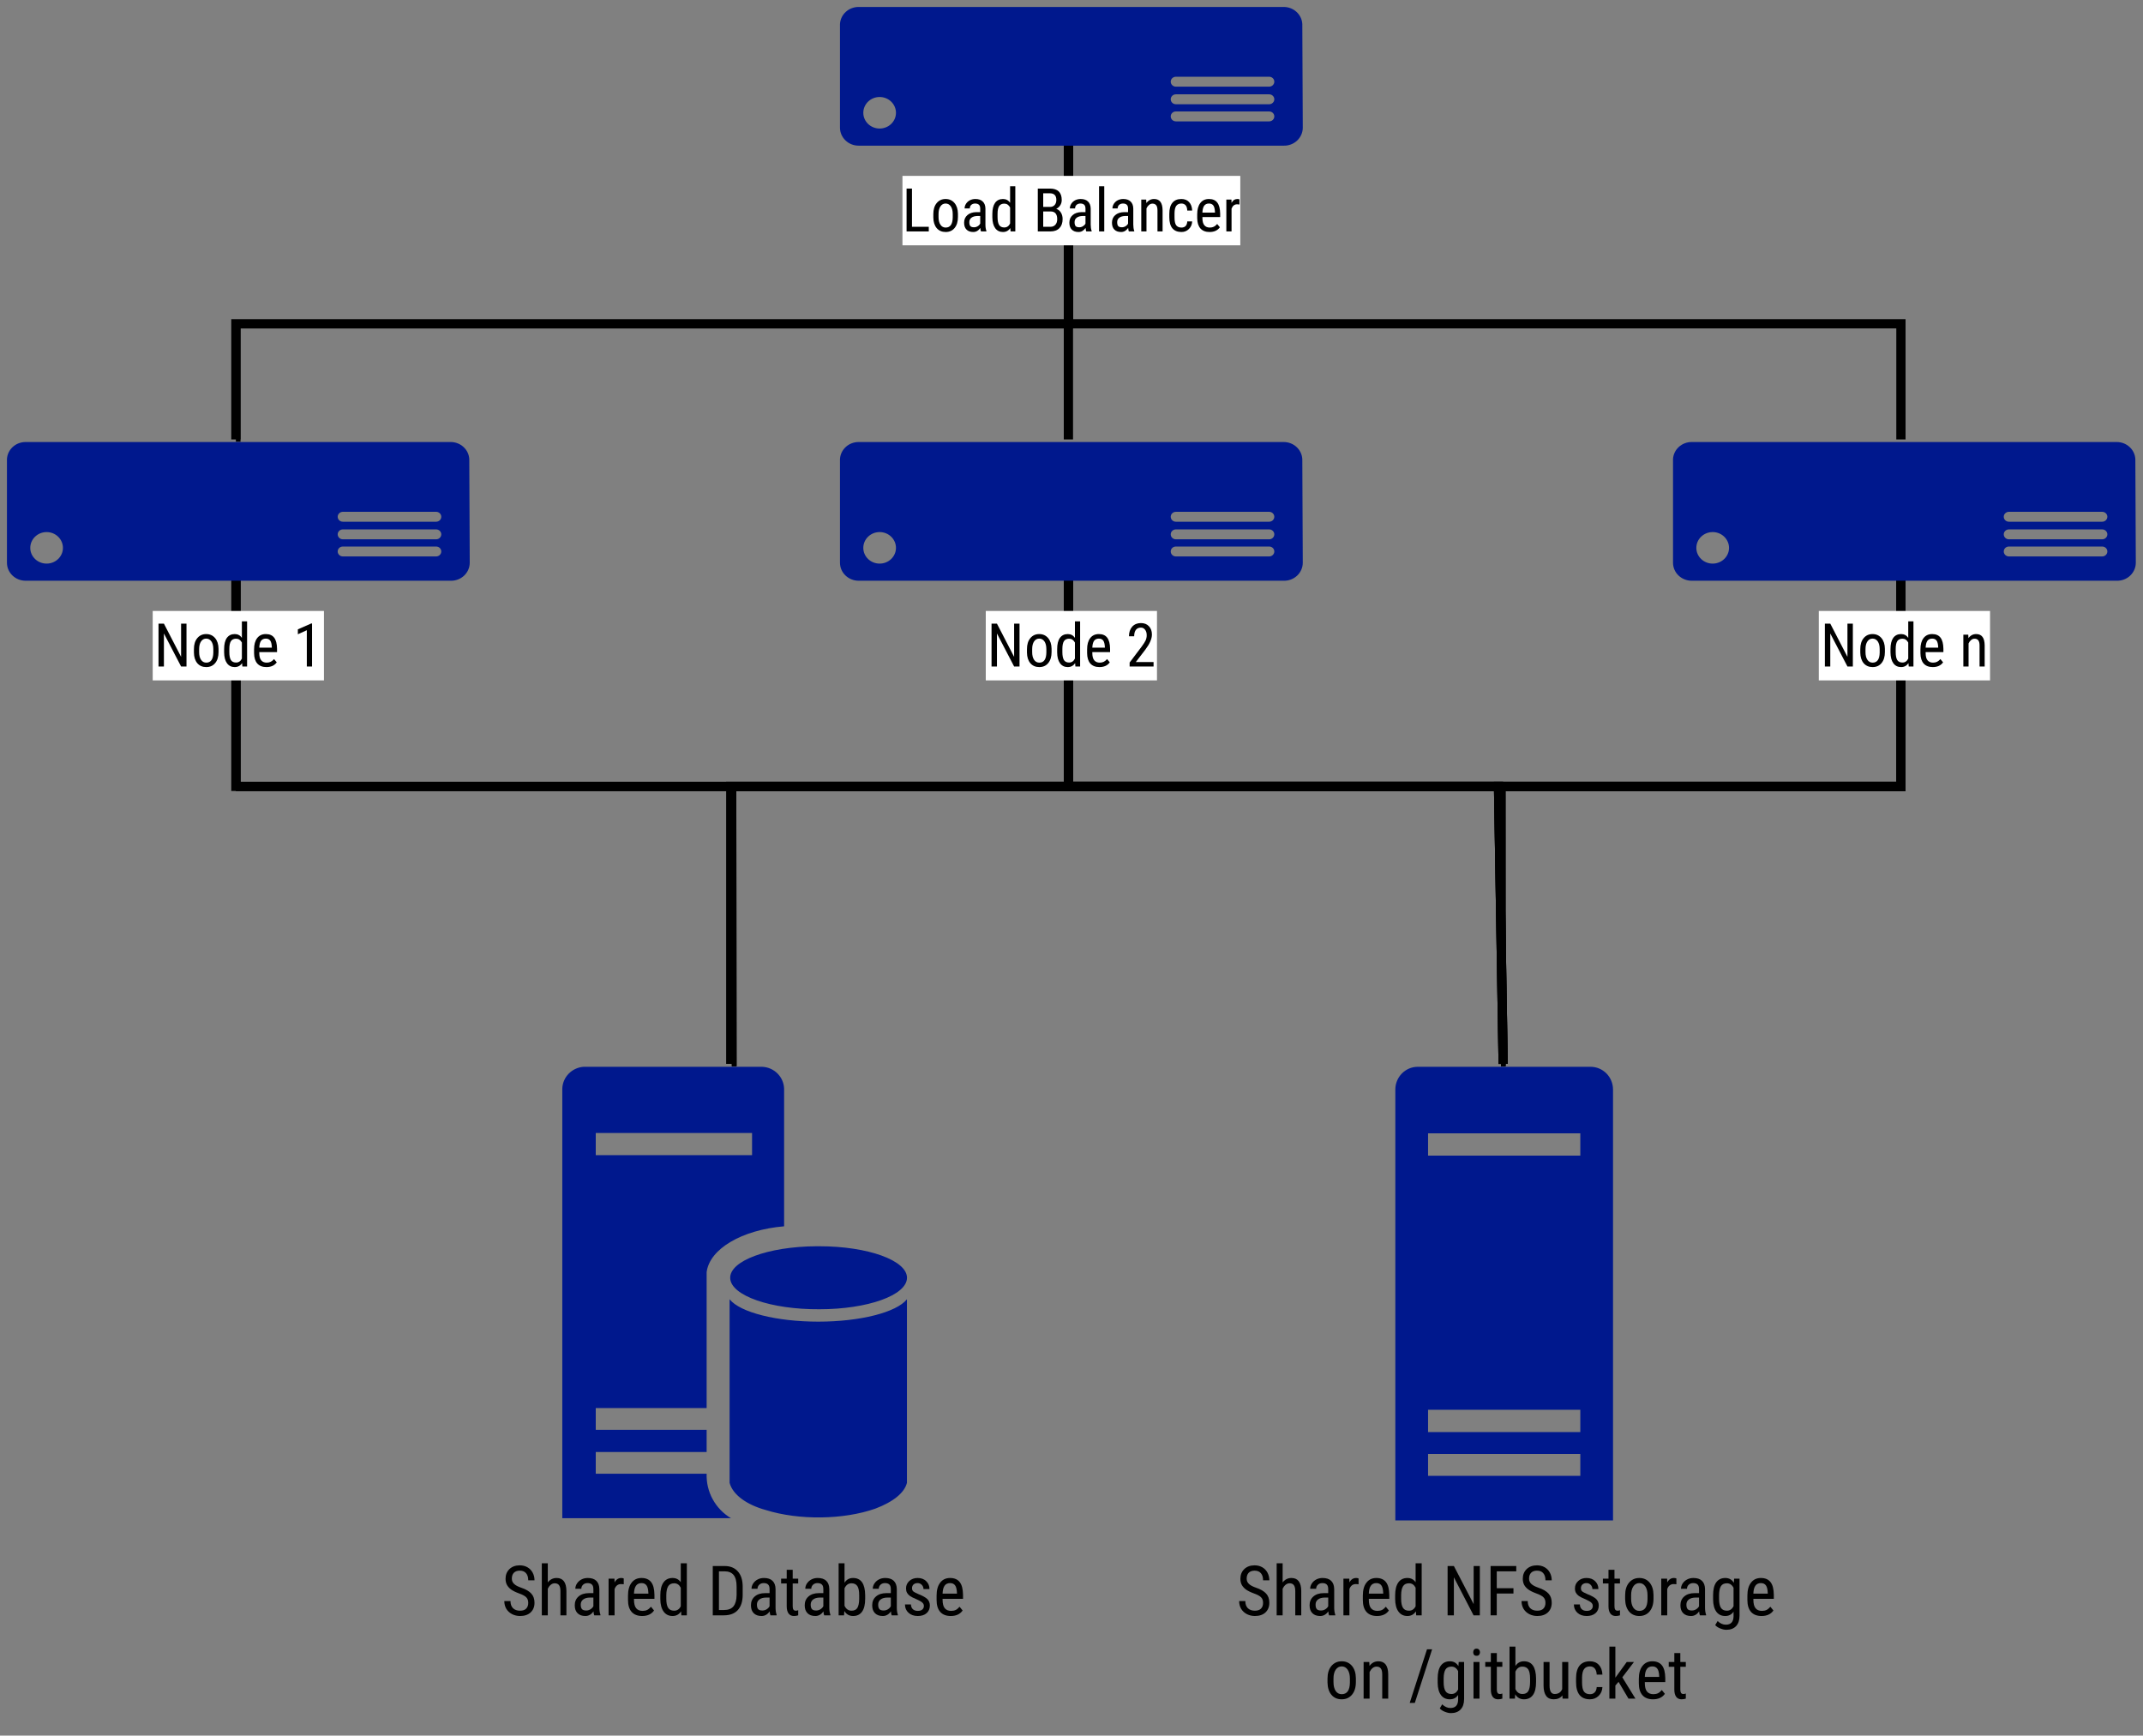 <?xml version="1.0" encoding="UTF-8" standalone="no"?>
<svg 
   width="347.04pt"
   height="281.04pt"
   viewBox="0 0 347.04 281.04"
   version="1.1"
   id="svg339"
   xmlns:xlink="http://www.w3.org/1999/xlink"
   xmlns="http://www.w3.org/2000/svg"
   xmlns:svg="http://www.w3.org/2000/svg" content="%3Cmxfile%20host%3D%22app.diagrams.net%22%20modified%3D%222023-06-07T13%3A57%3A49.078Z%22%20agent%3D%22Mozilla%2F5.0%20(Windows%20NT%2010.0%3B%20Win64%3B%20x64)%20AppleWebKit%2F537.36%20(KHTML%2C%20like%20Gecko)%20Chrome%2F114.0.0.0%20Safari%2F537.36%22%20etag%3D%22FDKDv5tKOFzr7_Hg-kDP%22%20version%3D%2221.2.9%22%20type%3D%22device%22%3E%20%20%20%3Cdiagram%20name%3D%22%D0%A1%D1%82%D1%80%D0%B0%D0%BD%D0%B8%D1%86%D0%B0%201%22%20id%3D%228oApL7pc2hXyRpEqG70T%22%3E%20%20%20%20%20%3CmxGraphModel%20dx%3D%22901%22%20dy%3D%22498%22%20grid%3D%220%22%20gridSize%3D%2210%22%20guides%3D%221%22%20tooltips%3D%221%22%20connect%3D%221%22%20arrows%3D%221%22%20fold%3D%221%22%20page%3D%220%22%20pageScale%3D%221%22%20pageWidth%3D%22827%22%20pageHeight%3D%221169%22%20math%3D%220%22%20shadow%3D%220%22%3E%20%20%20%20%20%20%20%3Croot%3E%20%20%20%20%20%20%20%20%20%3CmxCell%20id%3D%220%22%20%2F%3E%20%20%20%20%20%20%20%20%20%3CmxCell%20id%3D%221%22%20parent%3D%220%22%20%2F%3E%20%20%20%20%20%20%20%20%20%3CmxCell%20id%3D%22t_v_crEbAAcKTKHMACGQ-53%22%20value%3D%22%22%20style%3D%22group%22%20vertex%3D%221%22%20connectable%3D%220%22%20parent%3D%221%22%3E%20%20%20%20%20%20%20%20%20%20%20%3CmxGeometry%20x%3D%22200%22%20y%3D%22191%22%20width%3D%22460%22%20height%3D%22327%22%20as%3D%22geometry%22%20%2F%3E%20%20%20%20%20%20%20%20%20%3C%2FmxCell%3E%20%20%20%20%20%20%20%20%20%3CmxCell%20id%3D%22t_v_crEbAAcKTKHMACGQ-26%22%20value%3D%22%26lt%3Bfont%20style%3D%26quot%3Bfont-size%3A%2015px%3B%26quot%3B%20data-font-src%3D%26quot%3Bhttps%3A%2F%2Ffonts.googleapis.com%2Fcss%3Ffamily%3DRoboto%2BCondensed%26quot%3B%20face%3D%26quot%3BRoboto%20Condensed%26quot%3B%26gt%3BShared%20NFS%20storage%26lt%3Bbr%26gt%3Bon%20%2Fgitbucket%26lt%3B%2Ffont%26gt%3B%22%20style%3D%22sketch%3D0%3Baspect%3Dfixed%3BpointerEvents%3D1%3Bshadow%3D0%3Bdashed%3D0%3Bhtml%3D1%3BstrokeColor%3Dnone%3BlabelPosition%3Dcenter%3BverticalLabelPosition%3Dbottom%3BverticalAlign%3Dtop%3Balign%3Dcenter%3BfillColor%3D%2300188D%3Bshape%3Dmxgraph.mscae.enterprise.server_generic%22%20vertex%3D%221%22%20parent%3D%22t_v_crEbAAcKTKHMACGQ-53%22%3E%20%20%20%20%20%20%20%20%20%20%20%3CmxGeometry%20x%3D%22300%22%20y%3D%22228.99%22%20width%3D%2247.04%22%20height%3D%2298.01%22%20as%3D%22geometry%22%20%2F%3E%20%20%20%20%20%20%20%20%20%3C%2FmxCell%3E%20%20%20%20%20%20%20%20%20%3CmxCell%20id%3D%22t_v_crEbAAcKTKHMACGQ-27%22%20value%3D%22%26lt%3Bfont%20style%3D%26quot%3Bfont-size%3A%2015px%3B%26quot%3B%20data-font-src%3D%26quot%3Bhttps%3A%2F%2Ffonts.googleapis.com%2Fcss%3Ffamily%3DRoboto%2BCondensed%26quot%3B%20face%3D%26quot%3BRoboto%20Condensed%26quot%3B%26gt%3BShared%20Database%26lt%3B%2Ffont%26gt%3B%22%20style%3D%22sketch%3D0%3Baspect%3Dfixed%3BpointerEvents%3D1%3Bshadow%3D0%3Bdashed%3D0%3Bhtml%3D1%3BstrokeColor%3Dnone%3BlabelPosition%3Dcenter%3BverticalLabelPosition%3Dbottom%3BverticalAlign%3Dtop%3Balign%3Dcenter%3BfillColor%3D%2300188D%3Bshape%3Dmxgraph.mscae.enterprise.database_server%22%20vertex%3D%221%22%20parent%3D%22t_v_crEbAAcKTKHMACGQ-53%22%3E%20%20%20%20%20%20%20%20%20%20%20%3CmxGeometry%20x%3D%22120%22%20y%3D%22228.99%22%20width%3D%2274.48%22%20height%3D%2298%22%20as%3D%22geometry%22%20%2F%3E%20%20%20%20%20%20%20%20%20%3C%2FmxCell%3E%20%20%20%20%20%20%20%20%20%3CmxCell%20id%3D%22t_v_crEbAAcKTKHMACGQ-43%22%20style%3D%22edgeStyle%3DorthogonalEdgeStyle%3Brounded%3D0%3BorthogonalLoop%3D1%3BjettySize%3Dauto%3Bhtml%3D1%3BentryX%3D0.5%3BentryY%3D0%3BentryDx%3D0%3BentryDy%3D0%3BentryPerimeter%3D0%3BendArrow%3Dnone%3BendFill%3D0%3B%22%20edge%3D%221%22%20parent%3D%22t_v_crEbAAcKTKHMACGQ-53%22%20source%3D%22t_v_crEbAAcKTKHMACGQ-28%22%20target%3D%22t_v_crEbAAcKTKHMACGQ-27%22%3E%20%20%20%20%20%20%20%20%20%20%20%3CmxGeometry%20relative%3D%221%22%20as%3D%22geometry%22%3E%20%20%20%20%20%20%20%20%20%20%20%20%20%3CArray%20as%3D%22points%22%3E%20%20%20%20%20%20%20%20%20%20%20%20%20%20%20%3CmxPoint%20x%3D%22230%22%20y%3D%22169%22%20%2F%3E%20%20%20%20%20%20%20%20%20%20%20%20%20%20%20%3CmxPoint%20x%3D%22157%22%20y%3D%22169%22%20%2F%3E%20%20%20%20%20%20%20%20%20%20%20%20%20%3C%2FArray%3E%20%20%20%20%20%20%20%20%20%20%20%3C%2FmxGeometry%3E%20%20%20%20%20%20%20%20%20%3C%2FmxCell%3E%20%20%20%20%20%20%20%20%20%3CmxCell%20id%3D%22t_v_crEbAAcKTKHMACGQ-46%22%20style%3D%22edgeStyle%3DorthogonalEdgeStyle%3Brounded%3D0%3BorthogonalLoop%3D1%3BjettySize%3Dauto%3Bhtml%3D1%3BexitX%3D0.5%3BexitY%3D1%3BexitDx%3D0%3BexitDy%3D0%3BexitPerimeter%3D0%3BentryX%3D0.5%3BentryY%3D0%3BentryDx%3D0%3BentryDy%3D0%3BentryPerimeter%3D0%3BendArrow%3Dnone%3BendFill%3D0%3B%22%20edge%3D%221%22%20parent%3D%22t_v_crEbAAcKTKHMACGQ-53%22%20source%3D%22t_v_crEbAAcKTKHMACGQ-28%22%20target%3D%22t_v_crEbAAcKTKHMACGQ-26%22%3E%20%20%20%20%20%20%20%20%20%20%20%3CmxGeometry%20relative%3D%221%22%20as%3D%22geometry%22%3E%20%20%20%20%20%20%20%20%20%20%20%20%20%3CArray%20as%3D%22points%22%3E%20%20%20%20%20%20%20%20%20%20%20%20%20%20%20%3CmxPoint%20x%3D%22230%22%20y%3D%22169%22%20%2F%3E%20%20%20%20%20%20%20%20%20%20%20%20%20%20%20%3CmxPoint%20x%3D%22323%22%20y%3D%22169%22%20%2F%3E%20%20%20%20%20%20%20%20%20%20%20%20%20%3C%2FArray%3E%20%20%20%20%20%20%20%20%20%20%20%3C%2FmxGeometry%3E%20%20%20%20%20%20%20%20%20%3C%2FmxCell%3E%20%20%20%20%20%20%20%20%20%3CmxCell%20id%3D%22t_v_crEbAAcKTKHMACGQ-44%22%20style%3D%22edgeStyle%3DorthogonalEdgeStyle%3Brounded%3D0%3BorthogonalLoop%3D1%3BjettySize%3Dauto%3Bhtml%3D1%3BentryX%3D0.5%3BentryY%3D0%3BentryDx%3D0%3BentryDy%3D0%3BentryPerimeter%3D0%3BendArrow%3Dnone%3BendFill%3D0%3B%22%20edge%3D%221%22%20parent%3D%22t_v_crEbAAcKTKHMACGQ-53%22%20source%3D%22t_v_crEbAAcKTKHMACGQ-36%22%20target%3D%22t_v_crEbAAcKTKHMACGQ-27%22%3E%20%20%20%20%20%20%20%20%20%20%20%3CmxGeometry%20relative%3D%221%22%20as%3D%22geometry%22%3E%20%20%20%20%20%20%20%20%20%20%20%20%20%3CArray%20as%3D%22points%22%3E%20%20%20%20%20%20%20%20%20%20%20%20%20%20%20%3CmxPoint%20x%3D%22410%22%20y%3D%22169%22%20%2F%3E%20%20%20%20%20%20%20%20%20%20%20%20%20%20%20%3CmxPoint%20x%3D%22157%22%20y%3D%22169%22%20%2F%3E%20%20%20%20%20%20%20%20%20%20%20%20%20%3C%2FArray%3E%20%20%20%20%20%20%20%20%20%20%20%3C%2FmxGeometry%3E%20%20%20%20%20%20%20%20%20%3C%2FmxCell%3E%20%20%20%20%20%20%20%20%20%3CmxCell%20id%3D%22t_v_crEbAAcKTKHMACGQ-47%22%20style%3D%22edgeStyle%3DorthogonalEdgeStyle%3Brounded%3D0%3BorthogonalLoop%3D1%3BjettySize%3Dauto%3Bhtml%3D1%3BexitX%3D0.5%3BexitY%3D1%3BexitDx%3D0%3BexitDy%3D0%3BexitPerimeter%3D0%3BentryX%3D0.5%3BentryY%3D0%3BentryDx%3D0%3BentryDy%3D0%3BentryPerimeter%3D0%3BendArrow%3Dnone%3BendFill%3D0%3B%22%20edge%3D%221%22%20parent%3D%22t_v_crEbAAcKTKHMACGQ-53%22%20source%3D%22t_v_crEbAAcKTKHMACGQ-36%22%20target%3D%22t_v_crEbAAcKTKHMACGQ-26%22%3E%20%20%20%20%20%20%20%20%20%20%20%3CmxGeometry%20relative%3D%221%22%20as%3D%22geometry%22%3E%20%20%20%20%20%20%20%20%20%20%20%20%20%3CArray%20as%3D%22points%22%3E%20%20%20%20%20%20%20%20%20%20%20%20%20%20%20%3CmxPoint%20x%3D%22410%22%20y%3D%22169%22%20%2F%3E%20%20%20%20%20%20%20%20%20%20%20%20%20%20%20%3CmxPoint%20x%3D%22323%22%20y%3D%22169%22%20%2F%3E%20%20%20%20%20%20%20%20%20%20%20%20%20%3C%2FArray%3E%20%20%20%20%20%20%20%20%20%20%20%3C%2FmxGeometry%3E%20%20%20%20%20%20%20%20%20%3C%2FmxCell%3E%20%20%20%20%20%20%20%20%20%3CmxCell%20id%3D%22t_v_crEbAAcKTKHMACGQ-48%22%20style%3D%22edgeStyle%3DorthogonalEdgeStyle%3Brounded%3D0%3BorthogonalLoop%3D1%3BjettySize%3Dauto%3Bhtml%3D1%3BexitX%3D0.5%3BexitY%3D1%3BexitDx%3D0%3BexitDy%3D0%3BexitPerimeter%3D0%3BentryX%3D0.5%3BentryY%3D0%3BentryDx%3D0%3BentryDy%3D0%3BentryPerimeter%3D0%3BendArrow%3Dnone%3BendFill%3D0%3BstrokeWidth%3D2%3B%22%20edge%3D%221%22%20parent%3D%22t_v_crEbAAcKTKHMACGQ-53%22%3E%20%20%20%20%20%20%20%20%20%20%20%3CmxGeometry%20relative%3D%221%22%20as%3D%22geometry%22%3E%20%20%20%20%20%20%20%20%20%20%20%20%20%3CmxPoint%20x%3D%22410%22%20y%3D%22124%22%20as%3D%22sourcePoint%22%20%2F%3E%20%20%20%20%20%20%20%20%20%20%20%20%20%3CmxPoint%20x%3D%22324%22%20y%3D%22229%22%20as%3D%22targetPoint%22%20%2F%3E%20%20%20%20%20%20%20%20%20%20%20%20%20%3CArray%20as%3D%22points%22%3E%20%20%20%20%20%20%20%20%20%20%20%20%20%20%20%3CmxPoint%20x%3D%22410%22%20y%3D%22169%22%20%2F%3E%20%20%20%20%20%20%20%20%20%20%20%20%20%20%20%3CmxPoint%20x%3D%22323%22%20y%3D%22169%22%20%2F%3E%20%20%20%20%20%20%20%20%20%20%20%20%20%3C%2FArray%3E%20%20%20%20%20%20%20%20%20%20%20%3C%2FmxGeometry%3E%20%20%20%20%20%20%20%20%20%3C%2FmxCell%3E%20%20%20%20%20%20%20%20%20%3CmxCell%20id%3D%22t_v_crEbAAcKTKHMACGQ-49%22%20style%3D%22edgeStyle%3DorthogonalEdgeStyle%3Brounded%3D0%3BorthogonalLoop%3D1%3BjettySize%3Dauto%3Bhtml%3D1%3BentryX%3D0.5%3BentryY%3D0%3BentryDx%3D0%3BentryDy%3D0%3BentryPerimeter%3D0%3BendArrow%3Dnone%3BendFill%3D0%3BstrokeWidth%3D2%3B%22%20edge%3D%221%22%20parent%3D%22t_v_crEbAAcKTKHMACGQ-53%22%3E%20%20%20%20%20%20%20%20%20%20%20%3CmxGeometry%20relative%3D%221%22%20as%3D%22geometry%22%3E%20%20%20%20%20%20%20%20%20%20%20%20%20%3CmxPoint%20x%3D%22410%22%20y%3D%22124%22%20as%3D%22sourcePoint%22%20%2F%3E%20%20%20%20%20%20%20%20%20%20%20%20%20%3CmxPoint%20x%3D%22157%22%20y%3D%22229%22%20as%3D%22targetPoint%22%20%2F%3E%20%20%20%20%20%20%20%20%20%20%20%20%20%3CArray%20as%3D%22points%22%3E%20%20%20%20%20%20%20%20%20%20%20%20%20%20%20%3CmxPoint%20x%3D%22410%22%20y%3D%22169%22%20%2F%3E%20%20%20%20%20%20%20%20%20%20%20%20%20%20%20%3CmxPoint%20x%3D%22157%22%20y%3D%22169%22%20%2F%3E%20%20%20%20%20%20%20%20%20%20%20%20%20%3C%2FArray%3E%20%20%20%20%20%20%20%20%20%20%20%3C%2FmxGeometry%3E%20%20%20%20%20%20%20%20%20%3C%2FmxCell%3E%20%20%20%20%20%20%20%20%20%3CmxCell%20id%3D%22t_v_crEbAAcKTKHMACGQ-50%22%20style%3D%22edgeStyle%3DorthogonalEdgeStyle%3Brounded%3D0%3BorthogonalLoop%3D1%3BjettySize%3Dauto%3Bhtml%3D1%3BexitX%3D0.5%3BexitY%3D1%3BexitDx%3D0%3BexitDy%3D0%3BexitPerimeter%3D0%3BentryX%3D0.5%3BentryY%3D0%3BentryDx%3D0%3BentryDy%3D0%3BentryPerimeter%3D0%3BendArrow%3Dnone%3BendFill%3D0%3BstrokeWidth%3D2%3B%22%20edge%3D%221%22%20parent%3D%22t_v_crEbAAcKTKHMACGQ-53%22%3E%20%20%20%20%20%20%20%20%20%20%20%3CmxGeometry%20relative%3D%221%22%20as%3D%22geometry%22%3E%20%20%20%20%20%20%20%20%20%20%20%20%20%3CmxPoint%20x%3D%22230%22%20y%3D%22124%22%20as%3D%22sourcePoint%22%20%2F%3E%20%20%20%20%20%20%20%20%20%20%20%20%20%3CmxPoint%20x%3D%22324%22%20y%3D%22229%22%20as%3D%22targetPoint%22%20%2F%3E%20%20%20%20%20%20%20%20%20%20%20%20%20%3CArray%20as%3D%22points%22%3E%20%20%20%20%20%20%20%20%20%20%20%20%20%20%20%3CmxPoint%20x%3D%22230%22%20y%3D%22169%22%20%2F%3E%20%20%20%20%20%20%20%20%20%20%20%20%20%20%20%3CmxPoint%20x%3D%22323%22%20y%3D%22169%22%20%2F%3E%20%20%20%20%20%20%20%20%20%20%20%20%20%3C%2FArray%3E%20%20%20%20%20%20%20%20%20%20%20%3C%2FmxGeometry%3E%20%20%20%20%20%20%20%20%20%3C%2FmxCell%3E%20%20%20%20%20%20%20%20%20%3CmxCell%20id%3D%22t_v_crEbAAcKTKHMACGQ-51%22%20style%3D%22edgeStyle%3DorthogonalEdgeStyle%3Brounded%3D0%3BorthogonalLoop%3D1%3BjettySize%3Dauto%3Bhtml%3D1%3BentryX%3D0.5%3BentryY%3D0%3BentryDx%3D0%3BentryDy%3D0%3BentryPerimeter%3D0%3BendArrow%3Dnone%3BendFill%3D0%3BstrokeWidth%3D2%3B%22%20edge%3D%221%22%20parent%3D%22t_v_crEbAAcKTKHMACGQ-53%22%3E%20%20%20%20%20%20%20%20%20%20%20%3CmxGeometry%20relative%3D%221%22%20as%3D%22geometry%22%3E%20%20%20%20%20%20%20%20%20%20%20%20%20%3CmxPoint%20x%3D%2250%22%20y%3D%22124%22%20as%3D%22sourcePoint%22%20%2F%3E%20%20%20%20%20%20%20%20%20%20%20%20%20%3CmxPoint%20x%3D%22324%22%20y%3D%22229%22%20as%3D%22targetPoint%22%20%2F%3E%20%20%20%20%20%20%20%20%20%20%20%20%20%3CArray%20as%3D%22points%22%3E%20%20%20%20%20%20%20%20%20%20%20%20%20%20%20%3CmxPoint%20x%3D%2250%22%20y%3D%22169%22%20%2F%3E%20%20%20%20%20%20%20%20%20%20%20%20%20%20%20%3CmxPoint%20x%3D%22323%22%20y%3D%22169%22%20%2F%3E%20%20%20%20%20%20%20%20%20%20%20%20%20%3C%2FArray%3E%20%20%20%20%20%20%20%20%20%20%20%3C%2FmxGeometry%3E%20%20%20%20%20%20%20%20%20%3C%2FmxCell%3E%20%20%20%20%20%20%20%20%20%3CmxCell%20id%3D%22t_v_crEbAAcKTKHMACGQ-52%22%20style%3D%22edgeStyle%3DorthogonalEdgeStyle%3Brounded%3D0%3BorthogonalLoop%3D1%3BjettySize%3Dauto%3Bhtml%3D1%3BentryX%3D0.5%3BentryY%3D0%3BentryDx%3D0%3BentryDy%3D0%3BentryPerimeter%3D0%3BendArrow%3Dnone%3BendFill%3D0%3BstrokeWidth%3D2%3B%22%20edge%3D%221%22%20parent%3D%22t_v_crEbAAcKTKHMACGQ-53%22%3E%20%20%20%20%20%20%20%20%20%20%20%3CmxGeometry%20relative%3D%221%22%20as%3D%22geometry%22%3E%20%20%20%20%20%20%20%20%20%20%20%20%20%3CmxPoint%20x%3D%22230%22%20y%3D%2230%22%20as%3D%22sourcePoint%22%20%2F%3E%20%20%20%20%20%20%20%20%20%20%20%20%20%3CmxPoint%20x%3D%2250%22%20y%3D%2294%22%20as%3D%22targetPoint%22%20%2F%3E%20%20%20%20%20%20%20%20%20%20%20%20%20%3CArray%20as%3D%22points%22%3E%20%20%20%20%20%20%20%20%20%20%20%20%20%20%20%3CmxPoint%20x%3D%22230%22%20y%3D%2269%22%20%2F%3E%20%20%20%20%20%20%20%20%20%20%20%20%20%20%20%3CmxPoint%20x%3D%2250%22%20y%3D%2269%22%20%2F%3E%20%20%20%20%20%20%20%20%20%20%20%20%20%3C%2FArray%3E%20%20%20%20%20%20%20%20%20%20%20%3C%2FmxGeometry%3E%20%20%20%20%20%20%20%20%20%3C%2FmxCell%3E%20%20%20%20%20%20%20%20%20%3CmxCell%20id%3D%22t_v_crEbAAcKTKHMACGQ-28%22%20value%3D%22%26lt%3Bfont%20style%3D%26quot%3Bfont-size%3A%2013px%3B%20background-color%3A%20rgb(255%2C%20255%2C%20255)%3B%26quot%3B%20data-font-src%3D%26quot%3Bhttps%3A%2F%2Ffonts.googleapis.com%2Fcss%3Ffamily%3DRoboto%2BCondensed%26quot%3B%20face%3D%26quot%3BRoboto%20Condensed%26quot%3B%26gt%3BNode%202%26lt%3B%2Ffont%26gt%3B%22%20style%3D%22sketch%3D0%3Baspect%3Dfixed%3BpointerEvents%3D1%3Bshadow%3D0%3Bdashed%3D0%3Bhtml%3D1%3BstrokeColor%3Dnone%3BlabelPosition%3Dcenter%3BverticalLabelPosition%3Dbottom%3BverticalAlign%3Dtop%3Balign%3Dcenter%3BfillColor%3D%2300188D%3Bshape%3Dmxgraph.azure.server%3BgradientColor%3Dnone%3B%22%20vertex%3D%221%22%20parent%3D%22t_v_crEbAAcKTKHMACGQ-53%22%3E%20%20%20%20%20%20%20%20%20%20%20%3CmxGeometry%20x%3D%22180%22%20y%3D%2294%22%20width%3D%22100%22%20height%3D%2230%22%20as%3D%22geometry%22%20%2F%3E%20%20%20%20%20%20%20%20%20%3C%2FmxCell%3E%20%20%20%20%20%20%20%20%20%3CmxCell%20id%3D%22t_v_crEbAAcKTKHMACGQ-36%22%20value%3D%22%26lt%3Bfont%20style%3D%26quot%3Bfont-size%3A%2013px%3B%20background-color%3A%20rgb(255%2C%20255%2C%20255)%3B%26quot%3B%20data-font-src%3D%26quot%3Bhttps%3A%2F%2Ffonts.googleapis.com%2Fcss%3Ffamily%3DRoboto%2BCondensed%26quot%3B%20face%3D%26quot%3BRoboto%20Condensed%26quot%3B%26gt%3BNode%20n%26lt%3Bbr%26gt%3B%26lt%3B%2Ffont%26gt%3B%22%20style%3D%22sketch%3D0%3Baspect%3Dfixed%3BpointerEvents%3D1%3Bshadow%3D0%3Bdashed%3D0%3Bhtml%3D1%3BstrokeColor%3Dnone%3BlabelPosition%3Dcenter%3BverticalLabelPosition%3Dbottom%3BverticalAlign%3Dtop%3Balign%3Dcenter%3BfillColor%3D%2300188D%3Bshape%3Dmxgraph.azure.server%3BgradientColor%3Dnone%3B%22%20vertex%3D%221%22%20parent%3D%22t_v_crEbAAcKTKHMACGQ-53%22%3E%20%20%20%20%20%20%20%20%20%20%20%3CmxGeometry%20x%3D%22360%22%20y%3D%2294%22%20width%3D%22100%22%20height%3D%2230%22%20as%3D%22geometry%22%20%2F%3E%20%20%20%20%20%20%20%20%20%3C%2FmxCell%3E%20%20%20%20%20%20%20%20%20%3CmxCell%20id%3D%22t_v_crEbAAcKTKHMACGQ-45%22%20style%3D%22edgeStyle%3DorthogonalEdgeStyle%3Brounded%3D0%3BorthogonalLoop%3D1%3BjettySize%3Dauto%3Bhtml%3D1%3BentryX%3D0.5%3BentryY%3D0%3BentryDx%3D0%3BentryDy%3D0%3BentryPerimeter%3D0%3BendArrow%3Dnone%3BendFill%3D0%3B%22%20edge%3D%221%22%20parent%3D%22t_v_crEbAAcKTKHMACGQ-53%22%20source%3D%22t_v_crEbAAcKTKHMACGQ-25%22%20target%3D%22t_v_crEbAAcKTKHMACGQ-26%22%3E%20%20%20%20%20%20%20%20%20%20%20%3CmxGeometry%20relative%3D%221%22%20as%3D%22geometry%22%3E%20%20%20%20%20%20%20%20%20%20%20%20%20%3CArray%20as%3D%22points%22%3E%20%20%20%20%20%20%20%20%20%20%20%20%20%20%20%3CmxPoint%20x%3D%2250%22%20y%3D%22169%22%20%2F%3E%20%20%20%20%20%20%20%20%20%20%20%20%20%20%20%3CmxPoint%20x%3D%22323%22%20y%3D%22169%22%20%2F%3E%20%20%20%20%20%20%20%20%20%20%20%20%20%3C%2FArray%3E%20%20%20%20%20%20%20%20%20%20%20%3C%2FmxGeometry%3E%20%20%20%20%20%20%20%20%20%3C%2FmxCell%3E%20%20%20%20%20%20%20%20%20%3CmxCell%20id%3D%22t_v_crEbAAcKTKHMACGQ-42%22%20style%3D%22edgeStyle%3DorthogonalEdgeStyle%3Brounded%3D0%3BorthogonalLoop%3D1%3BjettySize%3Dauto%3Bhtml%3D1%3BentryX%3D0.5%3BentryY%3D0%3BentryDx%3D0%3BentryDy%3D0%3BentryPerimeter%3D0%3BendArrow%3Dnone%3BendFill%3D0%3B%22%20edge%3D%221%22%20parent%3D%22t_v_crEbAAcKTKHMACGQ-53%22%20source%3D%22t_v_crEbAAcKTKHMACGQ-25%22%20target%3D%22t_v_crEbAAcKTKHMACGQ-27%22%3E%20%20%20%20%20%20%20%20%20%20%20%3CmxGeometry%20relative%3D%221%22%20as%3D%22geometry%22%3E%20%20%20%20%20%20%20%20%20%20%20%20%20%3CArray%20as%3D%22points%22%3E%20%20%20%20%20%20%20%20%20%20%20%20%20%20%20%3CmxPoint%20x%3D%2250%22%20y%3D%22169%22%20%2F%3E%20%20%20%20%20%20%20%20%20%20%20%20%20%20%20%3CmxPoint%20x%3D%22157%22%20y%3D%22169%22%20%2F%3E%20%20%20%20%20%20%20%20%20%20%20%20%20%3C%2FArray%3E%20%20%20%20%20%20%20%20%20%20%20%3C%2FmxGeometry%3E%20%20%20%20%20%20%20%20%20%3C%2FmxCell%3E%20%20%20%20%20%20%20%20%20%3CmxCell%20id%3D%22t_v_crEbAAcKTKHMACGQ-38%22%20style%3D%22edgeStyle%3DorthogonalEdgeStyle%3Brounded%3D0%3BorthogonalLoop%3D1%3BjettySize%3Dauto%3Bhtml%3D1%3BexitX%3D0.5%3BexitY%3D1%3BexitDx%3D0%3BexitDy%3D0%3BexitPerimeter%3D0%3BentryX%3D0.5%3BentryY%3D0%3BentryDx%3D0%3BentryDy%3D0%3BentryPerimeter%3D0%3BendArrow%3Dnone%3BendFill%3D0%3BstrokeWidth%3D2%3B%22%20edge%3D%221%22%20parent%3D%22t_v_crEbAAcKTKHMACGQ-53%22%20source%3D%22t_v_crEbAAcKTKHMACGQ-29%22%20target%3D%22t_v_crEbAAcKTKHMACGQ-28%22%3E%20%20%20%20%20%20%20%20%20%20%20%3CmxGeometry%20relative%3D%221%22%20as%3D%22geometry%22%20%2F%3E%20%20%20%20%20%20%20%20%20%3C%2FmxCell%3E%20%20%20%20%20%20%20%20%20%3CmxCell%20id%3D%22t_v_crEbAAcKTKHMACGQ-39%22%20style%3D%22edgeStyle%3DorthogonalEdgeStyle%3Brounded%3D0%3BorthogonalLoop%3D1%3BjettySize%3Dauto%3Bhtml%3D1%3BexitX%3D0.5%3BexitY%3D1%3BexitDx%3D0%3BexitDy%3D0%3BexitPerimeter%3D0%3BentryX%3D0.5%3BentryY%3D0%3BentryDx%3D0%3BentryDy%3D0%3BentryPerimeter%3D0%3BendArrow%3Dnone%3BendFill%3D0%3BstrokeWidth%3D2%3B%22%20edge%3D%221%22%20parent%3D%22t_v_crEbAAcKTKHMACGQ-53%22%20source%3D%22t_v_crEbAAcKTKHMACGQ-29%22%20target%3D%22t_v_crEbAAcKTKHMACGQ-36%22%3E%20%20%20%20%20%20%20%20%20%20%20%3CmxGeometry%20relative%3D%221%22%20as%3D%22geometry%22%3E%20%20%20%20%20%20%20%20%20%20%20%20%20%3CArray%20as%3D%22points%22%3E%20%20%20%20%20%20%20%20%20%20%20%20%20%20%20%3CmxPoint%20x%3D%22230%22%20y%3D%2269%22%20%2F%3E%20%20%20%20%20%20%20%20%20%20%20%20%20%20%20%3CmxPoint%20x%3D%22410%22%20y%3D%2269%22%20%2F%3E%20%20%20%20%20%20%20%20%20%20%20%20%20%3C%2FArray%3E%20%20%20%20%20%20%20%20%20%20%20%3C%2FmxGeometry%3E%20%20%20%20%20%20%20%20%20%3C%2FmxCell%3E%20%20%20%20%20%20%20%20%20%3CmxCell%20id%3D%22t_v_crEbAAcKTKHMACGQ-37%22%20style%3D%22edgeStyle%3DorthogonalEdgeStyle%3Brounded%3D0%3BorthogonalLoop%3D1%3BjettySize%3Dauto%3Bhtml%3D1%3BentryX%3D0.5%3BentryY%3D0%3BentryDx%3D0%3BentryDy%3D0%3BentryPerimeter%3D0%3BendArrow%3Dnone%3BendFill%3D0%3B%22%20edge%3D%221%22%20parent%3D%22t_v_crEbAAcKTKHMACGQ-53%22%20source%3D%22t_v_crEbAAcKTKHMACGQ-29%22%20target%3D%22t_v_crEbAAcKTKHMACGQ-25%22%3E%20%20%20%20%20%20%20%20%20%20%20%3CmxGeometry%20relative%3D%221%22%20as%3D%22geometry%22%3E%20%20%20%20%20%20%20%20%20%20%20%20%20%3CArray%20as%3D%22points%22%3E%20%20%20%20%20%20%20%20%20%20%20%20%20%20%20%3CmxPoint%20x%3D%22230%22%20y%3D%2269%22%20%2F%3E%20%20%20%20%20%20%20%20%20%20%20%20%20%20%20%3CmxPoint%20x%3D%2250%22%20y%3D%2269%22%20%2F%3E%20%20%20%20%20%20%20%20%20%20%20%20%20%3C%2FArray%3E%20%20%20%20%20%20%20%20%20%20%20%3C%2FmxGeometry%3E%20%20%20%20%20%20%20%20%20%3C%2FmxCell%3E%20%20%20%20%20%20%20%20%20%3CmxCell%20id%3D%22t_v_crEbAAcKTKHMACGQ-29%22%20value%3D%22%26lt%3Bfont%20style%3D%26quot%3Bfont-size%3A%2013px%3B%20background-color%3A%20rgb(255%2C%20255%2C%20255)%3B%26quot%3B%20data-font-src%3D%26quot%3Bhttps%3A%2F%2Ffonts.googleapis.com%2Fcss%3Ffamily%3DRoboto%2BCondensed%26quot%3B%20face%3D%26quot%3BRoboto%20Condensed%26quot%3B%26gt%3BLoad%20Balancer%26lt%3B%2Ffont%26gt%3B%22%20style%3D%22sketch%3D0%3Baspect%3Dfixed%3BpointerEvents%3D1%3Bshadow%3D0%3Bdashed%3D0%3Bhtml%3D1%3BstrokeColor%3Dnone%3BlabelPosition%3Dcenter%3BverticalLabelPosition%3Dbottom%3BverticalAlign%3Dtop%3Balign%3Dcenter%3BfillColor%3D%2300188D%3Bshape%3Dmxgraph.azure.server%22%20vertex%3D%221%22%20parent%3D%22t_v_crEbAAcKTKHMACGQ-53%22%3E%20%20%20%20%20%20%20%20%20%20%20%3CmxGeometry%20x%3D%22180%22%20width%3D%22100%22%20height%3D%2230%22%20as%3D%22geometry%22%20%2F%3E%20%20%20%20%20%20%20%20%20%3C%2FmxCell%3E%20%20%20%20%20%20%20%20%20%3CmxCell%20id%3D%22t_v_crEbAAcKTKHMACGQ-25%22%20value%3D%22%26lt%3Bfont%20data-font-src%3D%26quot%3Bhttps%3A%2F%2Ffonts.googleapis.com%2Fcss%3Ffamily%3DRoboto%2BCondensed%26quot%3B%20face%3D%26quot%3BRoboto%20Condensed%26quot%3B%20style%3D%26quot%3Bfont-size%3A%2013px%3B%20background-color%3A%20rgb(255%2C%20255%2C%20255)%3B%26quot%3B%26gt%3BNode%201%26lt%3B%2Ffont%26gt%3B%22%20style%3D%22sketch%3D0%3Baspect%3Dfixed%3BpointerEvents%3D1%3Bshadow%3D0%3Bdashed%3D0%3Bhtml%3D1%3BstrokeColor%3Dnone%3BlabelPosition%3Dcenter%3BverticalLabelPosition%3Dbottom%3BverticalAlign%3Dtop%3Balign%3Dcenter%3BfillColor%3D%2300188D%3Bshape%3Dmxgraph.azure.server%22%20vertex%3D%221%22%20parent%3D%22t_v_crEbAAcKTKHMACGQ-53%22%3E%20%20%20%20%20%20%20%20%20%20%20%3CmxGeometry%20y%3D%2294%22%20width%3D%22100%22%20height%3D%2230%22%20as%3D%22geometry%22%20%2F%3E%20%20%20%20%20%20%20%20%20%3C%2FmxCell%3E%20%20%20%20%20%20%20%3C%2Froot%3E%20%20%20%20%20%3C%2FmxGraphModel%3E%20%20%20%3C%2Fdiagram%3E%20%3C%2Fmxfile%3E%20">
  <rect x="0" y="0" width="347.04" height="281.04" fill="#808080" stroke="none"/>
  <defs
     id="defs111">
    <g
       id="g109">
      <g
         id="glyph-0-0">
        <path
           d="M 3.828 0 L 0.578 0 L 0.578 -7.984 L 3.828 -7.984 Z M 3.578 -0.469 L 3.578 -7.516 L 2.328 -4 Z M 0.812 -7.469 L 0.812 -0.516 L 2.062 -4 Z M 1 -0.297 L 3.375 -0.297 L 2.188 -3.609 Z M 2.188 -4.359 L 3.375 -7.688 L 1 -7.688 Z M 2.188 -4.359 "
           id="path2" />
      </g>
      <g
         id="glyph-0-1">
        <path
           d="M 4.344 -2.016 C 4.344 -2.41 4.234 -2.711 4.016 -2.922 C 3.805 -3.141 3.422 -3.348 2.859 -3.547 C 2.297 -3.754 1.863 -3.969 1.562 -4.188 C 1.27 -4.406 1.047 -4.656 0.891 -4.938 C 0.742 -5.227 0.672 -5.555 0.672 -5.922 C 0.672 -6.555 0.879 -7.078 1.297 -7.484 C 1.723 -7.891 2.281 -8.094 2.969 -8.094 C 3.438 -8.094 3.852 -7.988 4.219 -7.781 C 4.582 -7.57 4.863 -7.281 5.062 -6.906 C 5.258 -6.531 5.359 -6.117 5.359 -5.672 L 4.344 -5.672 C 4.344 -6.172 4.223 -6.555 3.984 -6.828 C 3.754 -7.098 3.414 -7.234 2.969 -7.234 C 2.562 -7.234 2.242 -7.117 2.016 -6.891 C 1.797 -6.66 1.688 -6.344 1.688 -5.938 C 1.688 -5.602 1.805 -5.32 2.047 -5.094 C 2.285 -4.863 2.66 -4.66 3.172 -4.484 C 3.953 -4.223 4.508 -3.898 4.844 -3.516 C 5.188 -3.141 5.359 -2.645 5.359 -2.031 C 5.359 -1.383 5.148 -0.863 4.734 -0.469 C 4.316 -0.082 3.742 0.109 3.016 0.109 C 2.555 0.109 2.129 0.008 1.734 -0.188 C 1.336 -0.395 1.023 -0.68 0.797 -1.047 C 0.578 -1.422 0.469 -1.844 0.469 -2.312 L 1.469 -2.312 C 1.469 -1.82 1.602 -1.438 1.875 -1.156 C 2.156 -0.883 2.535 -0.75 3.016 -0.75 C 3.461 -0.75 3.797 -0.863 4.016 -1.094 C 4.234 -1.32 4.344 -1.629 4.344 -2.016 Z M 4.344 -2.016 "
           id="path5" />
      </g>
      <g
         id="glyph-0-2">
        <path
           d="M 1.688 -5.328 C 2.062 -5.805 2.535 -6.047 3.109 -6.047 C 4.16 -6.047 4.691 -5.344 4.703 -3.938 L 4.703 0 L 3.734 0 L 3.734 -3.906 C 3.734 -4.363 3.656 -4.691 3.5 -4.891 C 3.352 -5.086 3.125 -5.188 2.812 -5.188 C 2.57 -5.188 2.352 -5.102 2.156 -4.938 C 1.969 -4.781 1.812 -4.57 1.688 -4.312 L 1.688 0 L 0.719 0 L 0.719 -8.422 L 1.688 -8.422 Z M 1.688 -5.328 "
           id="path8" />
      </g>
      <g
         id="glyph-0-3">
        <path
           d="M 3.781 0 C 3.719 -0.125 3.676 -0.336 3.656 -0.641 C 3.312 -0.141 2.875 0.109 2.344 0.109 C 1.801 0.109 1.379 -0.039 1.078 -0.344 C 0.773 -0.645 0.625 -1.07 0.625 -1.625 C 0.625 -2.219 0.828 -2.691 1.234 -3.047 C 1.648 -3.41 2.211 -3.594 2.922 -3.594 L 3.641 -3.594 L 3.641 -4.234 C 3.641 -4.586 3.562 -4.836 3.406 -4.984 C 3.25 -5.141 3.008 -5.219 2.688 -5.219 C 2.395 -5.219 2.156 -5.129 1.969 -4.953 C 1.781 -4.773 1.688 -4.555 1.688 -4.297 L 0.719 -4.297 C 0.719 -4.598 0.805 -4.883 0.984 -5.156 C 1.172 -5.438 1.414 -5.656 1.719 -5.812 C 2.02 -5.969 2.359 -6.047 2.734 -6.047 C 3.336 -6.047 3.797 -5.895 4.109 -5.594 C 4.43 -5.289 4.598 -4.848 4.609 -4.266 L 4.609 -1.281 C 4.609 -0.82 4.664 -0.426 4.781 -0.094 L 4.781 0 Z M 2.484 -0.781 C 2.723 -0.781 2.945 -0.844 3.156 -0.969 C 3.375 -1.102 3.535 -1.27 3.641 -1.469 L 3.641 -2.875 L 3.094 -2.875 C 2.625 -2.875 2.254 -2.77 1.984 -2.562 C 1.723 -2.363 1.594 -2.086 1.594 -1.734 C 1.594 -1.398 1.66 -1.156 1.797 -1 C 1.93 -0.852 2.16 -0.781 2.484 -0.781 Z M 2.484 -0.781 "
           id="path11" />
      </g>
      <g
         id="glyph-0-4">
        <path
           d="M 3.172 -5.031 C 3.035 -5.051 2.891 -5.062 2.734 -5.062 C 2.234 -5.062 1.883 -4.789 1.688 -4.25 L 1.688 0 L 0.719 0 L 0.719 -5.938 L 1.672 -5.938 L 1.688 -5.328 C 1.945 -5.805 2.312 -6.047 2.781 -6.047 C 2.938 -6.047 3.066 -6.02 3.172 -5.969 Z M 3.172 -5.031 "
           id="path14" />
      </g>
      <g
         id="glyph-0-5">
        <path
           d="M 2.844 0.109 C 2.102 0.109 1.535 -0.109 1.141 -0.547 C 0.742 -0.992 0.547 -1.641 0.547 -2.484 L 0.547 -3.203 C 0.547 -4.086 0.738 -4.781 1.125 -5.281 C 1.508 -5.789 2.047 -6.047 2.734 -6.047 C 3.43 -6.047 3.953 -5.82 4.297 -5.375 C 4.641 -4.938 4.816 -4.25 4.828 -3.312 L 4.828 -2.672 L 1.516 -2.672 L 1.516 -2.547 C 1.516 -1.898 1.633 -1.43 1.875 -1.141 C 2.113 -0.859 2.457 -0.719 2.906 -0.719 C 3.188 -0.719 3.438 -0.77 3.656 -0.875 C 3.875 -0.988 4.078 -1.16 4.266 -1.391 L 4.766 -0.781 C 4.348 -0.188 3.707 0.109 2.844 0.109 Z M 2.734 -5.219 C 2.336 -5.219 2.039 -5.078 1.844 -4.797 C 1.645 -4.523 1.535 -4.098 1.516 -3.516 L 3.844 -3.516 L 3.844 -3.641 C 3.82 -4.203 3.723 -4.602 3.547 -4.844 C 3.367 -5.094 3.098 -5.219 2.734 -5.219 Z M 2.734 -5.219 "
           id="path17" />
      </g>
      <g
         id="glyph-0-6">
        <path
           d="M 0.516 -3.234 C 0.516 -4.148 0.688 -4.848 1.031 -5.328 C 1.375 -5.805 1.863 -6.047 2.5 -6.047 C 3.07 -6.047 3.516 -5.816 3.828 -5.359 L 3.828 -8.422 L 4.812 -8.422 L 4.812 0 L 3.922 0 L 3.875 -0.641 C 3.551 -0.141 3.094 0.109 2.5 0.109 C 1.883 0.109 1.398 -0.129 1.047 -0.609 C 0.703 -1.086 0.523 -1.758 0.516 -2.625 Z M 1.484 -2.688 C 1.484 -2.02 1.582 -1.531 1.781 -1.219 C 1.977 -0.906 2.301 -0.75 2.75 -0.75 C 3.238 -0.75 3.598 -0.988 3.828 -1.469 L 3.828 -4.469 C 3.586 -4.945 3.234 -5.188 2.766 -5.188 C 2.316 -5.188 1.992 -5.031 1.797 -4.719 C 1.598 -4.406 1.492 -3.926 1.484 -3.281 Z M 1.484 -2.688 "
           id="path20" />
      </g>
      <g
         id="glyph-0-7" />
      <g
         id="glyph-0-8">
        <path
           d="M 6.078 0 L 5.062 0 L 1.875 -6.156 L 1.875 0 L 0.859 0 L 0.859 -7.984 L 1.875 -7.984 L 5.078 -1.812 L 5.078 -7.984 L 6.078 -7.984 Z M 6.078 0 "
           id="path24" />
      </g>
      <g
         id="glyph-0-9">
        <path
           d="M 4.562 -3.531 L 1.859 -3.531 L 1.859 0 L 0.859 0 L 0.859 -7.984 L 5.016 -7.984 L 5.016 -7.125 L 1.859 -7.125 L 1.859 -4.391 L 4.562 -4.391 Z M 4.562 -3.531 "
           id="path27" />
      </g>
      <g
         id="glyph-0-10">
        <path
           d="M 3.609 -1.516 C 3.609 -1.723 3.531 -1.898 3.375 -2.047 C 3.219 -2.203 2.914 -2.379 2.469 -2.578 C 1.938 -2.797 1.562 -2.984 1.344 -3.141 C 1.133 -3.297 0.977 -3.469 0.875 -3.656 C 0.77 -3.852 0.719 -4.086 0.719 -4.359 C 0.719 -4.836 0.895 -5.238 1.25 -5.562 C 1.602 -5.883 2.051 -6.047 2.594 -6.047 C 3.176 -6.047 3.641 -5.875 3.984 -5.531 C 4.336 -5.195 4.516 -4.77 4.516 -4.25 L 3.547 -4.25 C 3.547 -4.508 3.457 -4.734 3.281 -4.922 C 3.102 -5.117 2.875 -5.219 2.594 -5.219 C 2.312 -5.219 2.086 -5.141 1.922 -4.984 C 1.766 -4.836 1.688 -4.641 1.688 -4.391 C 1.688 -4.191 1.742 -4.031 1.859 -3.906 C 1.984 -3.789 2.27 -3.633 2.719 -3.438 C 3.438 -3.156 3.926 -2.879 4.188 -2.609 C 4.445 -2.336 4.578 -2 4.578 -1.594 C 4.578 -1.07 4.398 -0.656 4.047 -0.344 C 3.691 -0.039 3.219 0.109 2.625 0.109 C 2 0.109 1.492 -0.066 1.109 -0.422 C 0.734 -0.773 0.547 -1.223 0.547 -1.766 L 1.516 -1.766 C 1.523 -1.441 1.625 -1.188 1.812 -1 C 2.008 -0.812 2.281 -0.719 2.625 -0.719 C 2.945 -0.719 3.191 -0.789 3.359 -0.938 C 3.523 -1.082 3.609 -1.273 3.609 -1.516 Z M 3.609 -1.516 "
           id="path30" />
      </g>
      <g
         id="glyph-0-11">
        <path
           d="M 2 -7.375 L 2 -5.938 L 2.891 -5.938 L 2.891 -5.156 L 2 -5.156 L 2 -1.469 C 2 -1.238 2.035 -1.062 2.109 -0.938 C 2.191 -0.812 2.32 -0.75 2.5 -0.75 C 2.633 -0.75 2.766 -0.773 2.891 -0.828 L 2.891 0 C 2.672 0.07 2.441 0.109 2.203 0.109 C 1.828 0.109 1.535 -0.023 1.328 -0.297 C 1.129 -0.578 1.031 -0.969 1.031 -1.469 L 1.031 -5.156 L 0.125 -5.156 L 0.125 -5.938 L 1.031 -5.938 L 1.031 -7.375 Z M 2 -7.375 "
           id="path33" />
      </g>
      <g
         id="glyph-0-12">
        <path
           d="M 0.516 -3.234 C 0.516 -4.098 0.723 -4.781 1.141 -5.281 C 1.566 -5.789 2.125 -6.047 2.812 -6.047 C 3.5 -6.047 4.051 -5.801 4.469 -5.312 C 4.883 -4.82 5.098 -4.156 5.109 -3.312 L 5.109 -2.688 C 5.109 -1.82 4.898 -1.141 4.484 -0.641 C 4.066 -0.141 3.508 0.109 2.812 0.109 C 2.125 0.109 1.57 -0.129 1.156 -0.609 C 0.75 -1.098 0.535 -1.758 0.516 -2.594 Z M 1.484 -2.688 C 1.484 -2.07 1.602 -1.586 1.844 -1.234 C 2.082 -0.891 2.406 -0.719 2.812 -0.719 C 3.676 -0.719 4.117 -1.336 4.141 -2.578 L 4.141 -3.234 C 4.141 -3.848 4.02 -4.332 3.781 -4.688 C 3.539 -5.039 3.219 -5.219 2.812 -5.219 C 2.406 -5.219 2.082 -5.039 1.844 -4.688 C 1.602 -4.332 1.484 -3.852 1.484 -3.25 Z M 1.484 -2.688 "
           id="path36" />
      </g>
      <g
         id="glyph-0-13">
        <path
           d="M 0.531 -3.234 C 0.531 -4.16 0.695 -4.859 1.031 -5.328 C 1.375 -5.805 1.867 -6.047 2.516 -6.047 C 3.117 -6.047 3.578 -5.785 3.891 -5.266 L 3.938 -5.938 L 4.812 -5.938 L 4.812 0.062 C 4.812 0.789 4.625 1.352 4.25 1.75 C 3.875 2.145 3.348 2.344 2.672 2.344 C 2.379 2.344 2.051 2.27 1.688 2.125 C 1.32 1.977 1.051 1.797 0.875 1.578 L 1.266 0.922 C 1.672 1.316 2.113 1.516 2.594 1.516 C 3.406 1.516 3.82 1.07 3.844 0.188 L 3.844 -0.594 C 3.531 -0.125 3.082 0.109 2.5 0.109 C 1.883 0.109 1.406 -0.117 1.062 -0.578 C 0.719 -1.047 0.539 -1.711 0.531 -2.578 Z M 1.5 -2.688 C 1.5 -2.02 1.598 -1.531 1.797 -1.219 C 1.992 -0.906 2.316 -0.75 2.766 -0.75 C 3.242 -0.75 3.602 -0.992 3.844 -1.484 L 3.844 -4.453 C 3.594 -4.941 3.234 -5.188 2.766 -5.188 C 2.316 -5.188 1.992 -5.031 1.797 -4.719 C 1.609 -4.406 1.508 -3.926 1.5 -3.281 Z M 1.5 -2.688 "
           id="path39" />
      </g>
      <g
         id="glyph-0-14">
        <path
           d="M 1.641 -5.938 L 1.672 -5.297 C 2.047 -5.797 2.523 -6.047 3.109 -6.047 C 4.16 -6.047 4.691 -5.344 4.703 -3.938 L 4.703 0 L 3.734 0 L 3.734 -3.906 C 3.734 -4.363 3.656 -4.691 3.5 -4.891 C 3.352 -5.086 3.125 -5.188 2.812 -5.188 C 2.57 -5.188 2.352 -5.102 2.156 -4.938 C 1.969 -4.781 1.812 -4.57 1.688 -4.312 L 1.688 0 L 0.719 0 L 0.719 -5.938 Z M 1.641 -5.938 "
           id="path42" />
      </g>
      <g
         id="glyph-0-15">
        <path
           d="M 1 0.688 L 0.172 0.688 L 2.969 -7.984 L 3.797 -7.984 Z M 1 0.688 "
           id="path45" />
      </g>
      <g
         id="glyph-0-16">
        <path
           d="M 1.766 0 L 0.797 0 L 0.797 -5.938 L 1.766 -5.938 Z M 1.844 -7.516 C 1.844 -7.348 1.797 -7.207 1.703 -7.094 C 1.617 -6.988 1.484 -6.938 1.297 -6.938 C 1.109 -6.938 0.969 -6.988 0.875 -7.094 C 0.789 -7.207 0.75 -7.344 0.75 -7.5 C 0.75 -7.664 0.789 -7.805 0.875 -7.922 C 0.969 -8.035 1.102 -8.094 1.281 -8.094 C 1.469 -8.094 1.609 -8.035 1.703 -7.922 C 1.797 -7.805 1.844 -7.672 1.844 -7.516 Z M 1.844 -7.516 "
           id="path48" />
      </g>
      <g
         id="glyph-0-17">
        <path
           d="M 5.031 -2.688 C 5.031 -1.758 4.863 -1.062 4.531 -0.594 C 4.195 -0.125 3.711 0.109 3.078 0.109 C 2.453 0.109 1.977 -0.16 1.656 -0.703 L 1.609 0 L 0.734 0 L 0.734 -8.422 L 1.688 -8.422 L 1.688 -5.281 C 2.008 -5.789 2.469 -6.047 3.062 -6.047 C 3.719 -6.047 4.207 -5.812 4.531 -5.344 C 4.852 -4.883 5.02 -4.191 5.031 -3.266 Z M 4.062 -3.234 C 4.062 -3.941 3.961 -4.441 3.766 -4.734 C 3.566 -5.035 3.25 -5.188 2.812 -5.188 C 2.312 -5.188 1.938 -4.914 1.688 -4.375 L 1.688 -1.547 C 1.938 -1.016 2.316 -0.75 2.828 -0.75 C 3.266 -0.75 3.578 -0.898 3.766 -1.203 C 3.953 -1.516 4.051 -1.992 4.062 -2.641 Z M 4.062 -3.234 "
           id="path51" />
      </g>
      <g
         id="glyph-0-18">
        <path
           d="M 3.75 -0.516 C 3.426 -0.098 2.957 0.109 2.344 0.109 C 1.801 0.109 1.395 -0.07 1.125 -0.438 C 0.852 -0.812 0.711 -1.352 0.703 -2.062 L 0.703 -5.938 L 1.672 -5.938 L 1.672 -2.141 C 1.672 -1.211 1.945 -0.75 2.5 -0.75 C 3.094 -0.75 3.5 -1.016 3.719 -1.547 L 3.719 -5.938 L 4.703 -5.938 L 4.703 0 L 3.781 0 Z M 3.75 -0.516 "
           id="path54" />
      </g>
      <g
         id="glyph-0-19">
        <path
           d="M 2.781 -0.719 C 3.102 -0.719 3.359 -0.816 3.547 -1.016 C 3.742 -1.211 3.852 -1.5 3.875 -1.875 L 4.797 -1.875 C 4.773 -1.301 4.57 -0.828 4.188 -0.453 C 3.801 -0.078 3.332 0.109 2.781 0.109 C 2.051 0.109 1.492 -0.117 1.109 -0.578 C 0.723 -1.047 0.531 -1.738 0.531 -2.656 L 0.531 -3.297 C 0.531 -4.191 0.719 -4.875 1.094 -5.344 C 1.477 -5.812 2.039 -6.047 2.781 -6.047 C 3.383 -6.047 3.863 -5.852 4.219 -5.469 C 4.582 -5.082 4.773 -4.555 4.797 -3.891 L 3.875 -3.891 C 3.852 -4.328 3.75 -4.656 3.562 -4.875 C 3.375 -5.102 3.113 -5.219 2.781 -5.219 C 2.352 -5.219 2.035 -5.07 1.828 -4.781 C 1.617 -4.5 1.508 -4.035 1.5 -3.391 L 1.5 -2.641 C 1.5 -1.93 1.602 -1.43 1.812 -1.141 C 2.02 -0.859 2.344 -0.719 2.781 -0.719 Z M 2.781 -0.719 "
           id="path57" />
      </g>
      <g
         id="glyph-0-20">
        <path
           d="M 2.219 -2.719 L 1.703 -2.125 L 1.703 0 L 0.734 0 L 0.734 -8.422 L 1.703 -8.422 L 1.703 -3.391 L 3.547 -5.938 L 4.719 -5.938 L 2.828 -3.453 L 4.953 0 L 3.828 0 Z M 2.219 -2.719 "
           id="path60" />
      </g>
      <g
         id="glyph-0-21">
        <path
           d="M 0.859 0 L 0.859 -7.984 L 2.766 -7.984 C 3.691 -7.984 4.41 -7.691 4.922 -7.109 C 5.441 -6.523 5.703 -5.707 5.703 -4.656 L 5.703 -3.312 C 5.703 -2.258 5.441 -1.441 4.922 -0.859 C 4.398 -0.285 3.645 0 2.656 0 Z M 1.859 -7.125 L 1.859 -0.859 L 2.672 -0.859 C 3.379 -0.859 3.895 -1.062 4.219 -1.469 C 4.539 -1.875 4.707 -2.473 4.719 -3.266 L 4.719 -4.672 C 4.719 -5.516 4.555 -6.133 4.234 -6.531 C 3.91 -6.926 3.422 -7.125 2.766 -7.125 Z M 1.859 -7.125 "
           id="path63" />
      </g>
      <g
         id="glyph-1-0">
        <path
           d="M 3.328 0 L 0.5 0 L 0.5 -6.938 L 3.328 -6.938 Z M 3.109 -0.406 L 3.109 -6.516 L 2.016 -3.469 Z M 0.703 -6.484 L 0.703 -0.453 L 1.781 -3.469 Z M 0.875 -0.25 L 2.922 -0.25 L 1.906 -3.141 Z M 1.906 -3.797 L 2.922 -6.672 L 0.875 -6.672 Z M 1.906 -3.797 "
           id="path66" />
      </g>
      <g
         id="glyph-1-1">
        <path
           d="M 5.281 0 L 4.406 0 L 1.625 -5.344 L 1.625 0 L 0.75 0 L 0.75 -6.938 L 1.625 -6.938 L 4.406 -1.562 L 4.406 -6.938 L 5.281 -6.938 Z M 5.281 0 "
           id="path69" />
      </g>
      <g
         id="glyph-1-2">
        <path
           d="M 0.453 -2.812 C 0.453 -3.562 0.633 -4.156 1 -4.594 C 1.363 -5.031 1.844 -5.25 2.438 -5.25 C 3.031 -5.25 3.508 -5.035 3.875 -4.609 C 4.238 -4.18 4.426 -3.602 4.438 -2.875 L 4.438 -2.328 C 4.438 -1.578 4.254 -0.984 3.891 -0.547 C 3.535 -0.117 3.055 0.094 2.453 0.094 C 1.848 0.094 1.363 -0.113 1 -0.531 C 0.645 -0.957 0.461 -1.531 0.453 -2.25 Z M 1.297 -2.328 C 1.297 -1.797 1.398 -1.379 1.609 -1.078 C 1.816 -0.773 2.098 -0.625 2.453 -0.625 C 3.191 -0.625 3.57 -1.16 3.594 -2.234 L 3.594 -2.812 C 3.594 -3.344 3.488 -3.758 3.281 -4.062 C 3.07 -4.363 2.789 -4.516 2.438 -4.516 C 2.094 -4.516 1.816 -4.363 1.609 -4.062 C 1.398 -3.758 1.297 -3.344 1.297 -2.812 Z M 1.297 -2.328 "
           id="path72" />
      </g>
      <g
         id="glyph-1-3">
        <path
           d="M 0.453 -2.812 C 0.453 -3.602 0.598 -4.207 0.891 -4.625 C 1.191 -5.039 1.617 -5.25 2.172 -5.25 C 2.66 -5.25 3.047 -5.047 3.328 -4.641 L 3.328 -7.312 L 4.172 -7.312 L 4.172 0 L 3.406 0 L 3.359 -0.547 C 3.078 -0.117 2.68 0.094 2.172 0.094 C 1.641 0.094 1.223 -0.109 0.922 -0.516 C 0.617 -0.93 0.461 -1.52 0.453 -2.281 Z M 1.297 -2.328 C 1.297 -1.754 1.379 -1.328 1.547 -1.047 C 1.723 -0.773 2.004 -0.641 2.391 -0.641 C 2.805 -0.641 3.117 -0.852 3.328 -1.281 L 3.328 -3.875 C 3.109 -4.289 2.797 -4.5 2.391 -4.5 C 2.004 -4.5 1.723 -4.363 1.547 -4.094 C 1.379 -3.82 1.297 -3.406 1.297 -2.844 Z M 1.297 -2.328 "
           id="path75" />
      </g>
      <g
         id="glyph-1-4">
        <path
           d="M 2.469 0.094 C 1.832 0.094 1.344 -0.094 1 -0.469 C 0.656 -0.852 0.477 -1.414 0.469 -2.156 L 0.469 -2.781 C 0.469 -3.551 0.633 -4.156 0.969 -4.594 C 1.301 -5.031 1.77 -5.25 2.375 -5.25 C 2.977 -5.25 3.426 -5.055 3.719 -4.672 C 4.02 -4.285 4.176 -3.688 4.188 -2.875 L 4.188 -2.328 L 1.312 -2.328 L 1.312 -2.203 C 1.312 -1.648 1.414 -1.25 1.625 -1 C 1.832 -0.75 2.129 -0.625 2.516 -0.625 C 2.766 -0.625 2.984 -0.672 3.172 -0.766 C 3.359 -0.859 3.535 -1.004 3.703 -1.203 L 4.141 -0.672 C 3.773 -0.16 3.219 0.094 2.469 0.094 Z M 2.375 -4.516 C 2.031 -4.516 1.77 -4.395 1.594 -4.156 C 1.426 -3.914 1.332 -3.547 1.312 -3.047 L 3.344 -3.047 L 3.344 -3.156 C 3.32 -3.645 3.234 -3.992 3.078 -4.203 C 2.922 -4.41 2.688 -4.516 2.375 -4.516 Z M 2.375 -4.516 "
           id="path78" />
      </g>
      <g
         id="glyph-1-5" />
      <g
         id="glyph-1-6">
        <path
           d="M 4.438 0 L 0.562 0 L 0.562 -0.641 L 2.531 -3.25 C 2.832 -3.656 3.039 -3.984 3.156 -4.234 C 3.27 -4.492 3.328 -4.77 3.328 -5.062 C 3.328 -5.438 3.238 -5.734 3.062 -5.953 C 2.895 -6.18 2.672 -6.297 2.391 -6.297 C 2.035 -6.297 1.766 -6.176 1.578 -5.938 C 1.391 -5.695 1.297 -5.348 1.297 -4.891 L 0.453 -4.891 C 0.453 -5.523 0.625 -6.039 0.969 -6.438 C 1.32 -6.832 1.797 -7.031 2.391 -7.031 C 2.941 -7.031 3.375 -6.859 3.688 -6.516 C 4.008 -6.18 4.172 -5.734 4.172 -5.172 C 4.172 -4.484 3.816 -3.672 3.109 -2.734 L 1.562 -0.719 L 4.438 -0.719 Z M 4.438 0 "
           id="path82" />
      </g>
      <g
         id="glyph-1-7">
        <path
           d="M 1.422 -5.156 L 1.453 -4.594 C 1.773 -5.031 2.191 -5.25 2.703 -5.25 C 3.609 -5.25 4.066 -4.641 4.078 -3.422 L 4.078 0 L 3.25 0 L 3.25 -3.391 C 3.25 -3.785 3.18 -4.066 3.047 -4.234 C 2.91 -4.41 2.707 -4.5 2.438 -4.5 C 2.227 -4.5 2.039 -4.426 1.875 -4.281 C 1.707 -4.145 1.57 -3.961 1.469 -3.734 L 1.469 0 L 0.625 0 L 0.625 -5.156 Z M 1.422 -5.156 "
           id="path85" />
      </g>
      <g
         id="glyph-1-8">
        <path
           d="M 1.625 -0.75 L 4.344 -0.75 L 4.344 0 L 0.75 0 L 0.75 -6.938 L 1.625 -6.938 Z M 1.625 -0.75 "
           id="path88" />
      </g>
      <g
         id="glyph-1-9">
        <path
           d="M 3.281 0 C 3.227 -0.113 3.191 -0.301 3.172 -0.562 C 2.867 -0.125 2.488 0.094 2.031 0.094 C 1.562 0.094 1.195 -0.035 0.938 -0.297 C 0.676 -0.555 0.547 -0.926 0.547 -1.406 C 0.547 -1.926 0.723 -2.336 1.078 -2.641 C 1.43 -2.953 1.914 -3.113 2.531 -3.125 L 3.156 -3.125 L 3.156 -3.672 C 3.156 -3.973 3.086 -4.188 2.953 -4.312 C 2.816 -4.445 2.609 -4.516 2.328 -4.516 C 2.078 -4.516 1.867 -4.441 1.703 -4.297 C 1.547 -4.148 1.469 -3.957 1.469 -3.719 L 0.625 -3.719 C 0.625 -3.988 0.703 -4.242 0.859 -4.484 C 1.016 -4.723 1.223 -4.91 1.484 -5.047 C 1.754 -5.18 2.051 -5.25 2.375 -5.25 C 2.895 -5.25 3.289 -5.113 3.562 -4.844 C 3.844 -4.582 3.988 -4.203 4 -3.703 L 4 -1.109 C 4 -0.711 4.051 -0.367 4.156 -0.078 L 4.156 0 Z M 2.156 -0.672 C 2.363 -0.672 2.562 -0.727 2.75 -0.844 C 2.938 -0.957 3.07 -1.098 3.156 -1.266 L 3.156 -2.5 L 2.688 -2.5 C 2.281 -2.488 1.961 -2.395 1.734 -2.219 C 1.504 -2.051 1.391 -1.812 1.391 -1.5 C 1.391 -1.207 1.445 -0.992 1.562 -0.859 C 1.676 -0.734 1.875 -0.672 2.156 -0.672 Z M 2.156 -0.672 "
           id="path91" />
      </g>
      <g
         id="glyph-1-10">
        <path
           d="M 0.75 0 L 0.75 -6.938 L 2.719 -6.938 C 3.352 -6.938 3.828 -6.781 4.141 -6.469 C 4.461 -6.164 4.625 -5.703 4.625 -5.078 C 4.625 -4.754 4.539 -4.469 4.375 -4.219 C 4.219 -3.977 4.004 -3.789 3.734 -3.656 C 4.047 -3.562 4.297 -3.363 4.484 -3.062 C 4.672 -2.77 4.766 -2.414 4.766 -2 C 4.766 -1.375 4.594 -0.883 4.25 -0.531 C 3.906 -0.176 3.422 0 2.797 0 Z M 1.625 -3.234 L 1.625 -0.75 L 2.812 -0.75 C 3.133 -0.75 3.395 -0.859 3.594 -1.078 C 3.789 -1.297 3.891 -1.598 3.891 -1.984 C 3.891 -2.816 3.535 -3.234 2.828 -3.234 Z M 1.625 -3.969 L 2.734 -3.969 C 3.035 -3.969 3.281 -4.066 3.469 -4.266 C 3.656 -4.473 3.75 -4.75 3.75 -5.094 C 3.75 -5.469 3.66 -5.738 3.484 -5.906 C 3.316 -6.082 3.062 -6.172 2.719 -6.172 L 1.625 -6.172 Z M 1.625 -3.969 "
           id="path94" />
      </g>
      <g
         id="glyph-1-11">
        <path
           d="M 1.531 0 L 0.688 0 L 0.688 -7.312 L 1.531 -7.312 Z M 1.531 0 "
           id="path97" />
      </g>
      <g
         id="glyph-1-12">
        <path
           d="M 2.422 -0.625 C 2.703 -0.625 2.926 -0.707 3.094 -0.875 C 3.258 -1.051 3.348 -1.301 3.359 -1.625 L 4.156 -1.625 C 4.133 -1.125 3.957 -0.711 3.625 -0.391 C 3.301 -0.066 2.898 0.094 2.422 0.094 C 1.785 0.094 1.297 -0.102 0.953 -0.5 C 0.617 -0.906 0.453 -1.504 0.453 -2.297 L 0.453 -2.859 C 0.453 -3.641 0.617 -4.234 0.953 -4.641 C 1.285 -5.047 1.77 -5.25 2.406 -5.25 C 2.938 -5.25 3.352 -5.082 3.656 -4.75 C 3.969 -4.414 4.133 -3.957 4.156 -3.375 L 3.359 -3.375 C 3.348 -3.758 3.258 -4.047 3.094 -4.234 C 2.926 -4.422 2.695 -4.516 2.406 -4.516 C 2.039 -4.516 1.766 -4.391 1.578 -4.141 C 1.398 -3.898 1.305 -3.5 1.297 -2.938 L 1.297 -2.281 C 1.297 -1.676 1.383 -1.25 1.562 -1 C 1.75 -0.75 2.035 -0.625 2.422 -0.625 Z M 2.422 -0.625 "
           id="path100" />
      </g>
      <g
         id="glyph-1-13">
        <path
           d="M 2.75 -4.359 C 2.633 -4.379 2.508 -4.391 2.375 -4.391 C 1.945 -4.391 1.645 -4.156 1.469 -3.688 L 1.469 0 L 0.625 0 L 0.625 -5.156 L 1.453 -5.156 L 1.469 -4.625 C 1.688 -5.039 2.004 -5.25 2.422 -5.25 C 2.555 -5.25 2.664 -5.227 2.75 -5.188 Z M 2.75 -4.359 "
           id="path103" />
      </g>
      <g
         id="glyph-1-14">
        <path
           d="M 3.062 0 L 2.219 0 L 2.219 -5.875 L 0.766 -5.219 L 0.766 -6.016 L 2.938 -6.969 L 3.062 -6.969 Z M 3.062 0 "
           id="path106" />
      </g>
    </g>
  </defs>
  <path
     fill-rule="nonzero"
     fill="rgb(0%, 9.409%, 55.289%)"
     fill-opacity="1"
     d="M 225.961 246.199 L 225.961 176.43 C 225.961 174.391 227.59 172.742 229.59 172.742 L 257.59 172.742 C 258.547 172.742 259.469 173.133 260.152 173.82 C 260.836 174.512 261.215 175.457 261.215 176.43 L 261.215 246.199 Z M 231.262 238.973 L 255.918 238.973 L 255.918 235.43 L 231.262 235.43 Z M 255.918 231.891 L 255.918 228.277 L 231.262 228.277 L 231.262 231.891 Z M 231.262 187.125 L 255.918 187.125 L 255.918 183.512 L 231.262 183.512 Z M 231.262 187.125 "
     id="path113" />
  <g
     fill="#000000"
     fill-opacity="1"
     id="g123">
    <use
       xlink:href="#glyph-0-1"
       x="200.199"
       y="261.562"
       id="use115" />
    <use
       xlink:href="#glyph-0-2"
       x="206.024"
       y="261.562"
       id="use117" />
    <use
       xlink:href="#glyph-0-3"
       x="211.452"
       y="261.562"
       id="use119" />
    <use
       xlink:href="#glyph-0-4"
       x="216.837"
       y="261.562"
       id="use121" />
  </g>
  <g
     fill="#000000"
     fill-opacity="1"
     id="g143">
    <use
       xlink:href="#glyph-0-5"
       x="220.153"
       y="261.562"
       id="use125" />
    <use
       xlink:href="#glyph-0-6"
       x="225.417"
       y="261.562"
       id="use127" />
    <use
       xlink:href="#glyph-0-7"
       x="230.994"
       y="261.562"
       id="use129" />
    <use
       xlink:href="#glyph-0-8"
       x="233.568"
       y="261.562"
       id="use131" />
    <use
       xlink:href="#glyph-0-9"
       x="240.529"
       y="261.562"
       id="use133" />
    <use
       xlink:href="#glyph-0-1"
       x="245.93"
       y="261.562"
       id="use135" />
    <use
       xlink:href="#glyph-0-7"
       x="251.754"
       y="261.562"
       id="use137" />
    <use
       xlink:href="#glyph-0-10"
       x="254.329"
       y="261.562"
       id="use139" />
    <use
       xlink:href="#glyph-0-11"
       x="259.45"
       y="261.562"
       id="use141" />
  </g>
  <g
     fill="#000000"
     fill-opacity="1"
     id="g149">
    <use
       xlink:href="#glyph-0-12"
       x="262.661"
       y="261.562"
       id="use145" />
    <use
       xlink:href="#glyph-0-4"
       x="268.304"
       y="261.562"
       id="use147" />
  </g>
  <g
     fill="#000000"
     fill-opacity="1"
     id="g157">
    <use
       xlink:href="#glyph-0-3"
       x="271.504"
       y="261.562"
       id="use151" />
    <use
       xlink:href="#glyph-0-13"
       x="276.889"
       y="261.562"
       id="use153" />
    <use
       xlink:href="#glyph-0-5"
       x="282.428"
       y="261.562"
       id="use155" />
  </g>
  <g
     fill="#000000"
     fill-opacity="1"
     id="g181">
    <use
       xlink:href="#glyph-0-12"
       x="214.463"
       y="275.052"
       id="use159" />
    <use
       xlink:href="#glyph-0-14"
       x="220.106"
       y="275.052"
       id="use161" />
    <use
       xlink:href="#glyph-0-7"
       x="225.545"
       y="275.052"
       id="use163" />
    <use
       xlink:href="#glyph-0-15"
       x="228.12"
       y="275.052"
       id="use165" />
    <use
       xlink:href="#glyph-0-13"
       x="232.286"
       y="275.052"
       id="use167" />
    <use
       xlink:href="#glyph-0-16"
       x="237.825"
       y="275.052"
       id="use169" />
    <use
       xlink:href="#glyph-0-11"
       x="240.399"
       y="275.052"
       id="use171" />
    <use
       xlink:href="#glyph-0-17"
       x="243.72"
       y="275.052"
       id="use173" />
    <use
       xlink:href="#glyph-0-18"
       x="249.264"
       y="275.052"
       id="use175" />
    <use
       xlink:href="#glyph-0-19"
       x="254.699"
       y="275.052"
       id="use177" />
    <use
       xlink:href="#glyph-0-20"
       x="259.891"
       y="275.052"
       id="use179" />
  </g>
  <g
     fill="#000000"
     fill-opacity="1"
     id="g187">
    <use
       xlink:href="#glyph-0-5"
       x="264.848"
       y="275.052"
       id="use183" />
    <use
       xlink:href="#glyph-0-11"
       x="270.112"
       y="275.052"
       id="use185" />
  </g>
  <path
     fill-rule="nonzero"
     fill="rgb(0%, 9.409%, 55.289%)"
     fill-opacity="1"
     d="M 91.059 245.832 L 91.059 176.266 C 91.125 174.406 92.598 172.895 94.477 172.742 L 123.422 172.742 C 125.355 172.816 126.906 174.355 126.98 176.266 L 126.98 198.57 C 120.133 199.148 114.922 202.227 114.434 205.98 L 114.434 228 L 96.477 228 L 96.477 231.523 L 114.434 231.523 L 114.434 235.121 L 96.477 235.121 L 96.477 238.637 L 114.434 238.637 C 114.332 241.566 115.836 244.316 118.371 245.832 Z M 96.477 187.051 L 121.789 187.051 L 121.789 183.461 L 96.477 183.461 Z M 132.176 201.801 C 124.344 201.852 118.105 204.176 118.25 206.992 C 118.391 209.812 124.859 212.051 132.699 212 C 140.531 212 146.879 209.723 146.879 206.902 C 146.879 204.086 140.531 201.801 132.699 201.801 Z M 118.152 210.387 C 119.855 212.516 125.758 214.008 132.512 214.008 C 139.266 214.008 145.164 212.516 146.871 210.387 L 146.871 240.105 C 146.48 241.707 144.66 243.191 141.754 244.285 C 136.598 246.102 129.387 246.191 124.012 244.512 C 120.82 243.629 118.641 241.984 118.152 240.105 Z M 118.152 210.387 "
     id="path189" />
  <g
     fill="#000000"
     fill-opacity="1"
     id="g199">
    <use
       xlink:href="#glyph-0-1"
       x="81.199"
       y="261.562"
       id="use191" />
    <use
       xlink:href="#glyph-0-2"
       x="87.023"
       y="261.562"
       id="use193" />
    <use
       xlink:href="#glyph-0-3"
       x="92.452"
       y="261.562"
       id="use195" />
    <use
       xlink:href="#glyph-0-4"
       x="97.837"
       y="261.562"
       id="use197" />
  </g>
  <g
     fill="#000000"
     fill-opacity="1"
     id="g223">
    <use
       xlink:href="#glyph-0-5"
       x="101.153"
       y="261.562"
       id="use201" />
    <use
       xlink:href="#glyph-0-6"
       x="106.417"
       y="261.562"
       id="use203" />
    <use
       xlink:href="#glyph-0-7"
       x="111.994"
       y="261.562"
       id="use205" />
    <use
       xlink:href="#glyph-0-21"
       x="114.568"
       y="261.562"
       id="use207" />
    <use
       xlink:href="#glyph-0-3"
       x="120.985"
       y="261.562"
       id="use209" />
    <use
       xlink:href="#glyph-0-11"
       x="126.37"
       y="261.562"
       id="use211" />
    <use
       xlink:href="#glyph-0-3"
       x="129.691"
       y="261.562"
       id="use213" />
    <use
       xlink:href="#glyph-0-17"
       x="135.076"
       y="261.562"
       id="use215" />
    <use
       xlink:href="#glyph-0-3"
       x="140.62"
       y="261.562"
       id="use217" />
    <use
       xlink:href="#glyph-0-10"
       x="146.005"
       y="261.562"
       id="use219" />
    <use
       xlink:href="#glyph-0-5"
       x="151.126"
       y="261.562"
       id="use221" />
  </g>
  <path
     fill="none"
     stroke-width="1"
     stroke-linecap="butt"
     stroke-linejoin="miter"
     stroke="rgb(0%, 0%, 0%)"
     stroke-opacity="1"
     stroke-miterlimit="10"
     d="M 231 125.002 L 231 169.998 L 158.198 169.998 L 158.239 229.989 "
     transform="matrix(0.749, 0, 0, 0.749, 0.375, 0.375)"
     id="path225" />
  <path
     fill="none"
     stroke-width="1"
     stroke-linecap="butt"
     stroke-linejoin="miter"
     stroke="rgb(0%, 0%, 0%)"
     stroke-opacity="1"
     stroke-miterlimit="10"
     d="M 231 125.002 L 231 169.998 L 324.5 169.998 L 324.52 229.989 "
     transform="matrix(0.749, 0, 0, 0.749, 0.375, 0.375)"
     id="path227" />
  <path
     fill="none"
     stroke-width="1"
     stroke-linecap="butt"
     stroke-linejoin="miter"
     stroke="rgb(0%, 0%, 0%)"
     stroke-opacity="1"
     stroke-miterlimit="10"
     d="M 410.999 125.002 L 410.999 169.998 L 158.198 169.998 L 158.239 229.989 "
     transform="matrix(0.749, 0, 0, 0.749, 0.375, 0.375)"
     id="path229" />
  <path
     fill="none"
     stroke-width="1"
     stroke-linecap="butt"
     stroke-linejoin="miter"
     stroke="rgb(0%, 0%, 0%)"
     stroke-opacity="1"
     stroke-miterlimit="10"
     d="M 410.999 125.002 L 410.999 169.998 L 324.5 169.998 L 324.52 229.989 "
     transform="matrix(0.749, 0, 0, 0.749, 0.375, 0.375)"
     id="path231" />
  <path
     fill="none"
     stroke-width="2"
     stroke-linecap="butt"
     stroke-linejoin="miter"
     stroke="rgb(0%, 0%, 0%)"
     stroke-opacity="1"
     stroke-miterlimit="10"
     d="M 410.999 125.001 L 410.999 169.997 L 323.999 169.997 L 325 229.999 "
     transform="matrix(0.749, 0, 0, 0.749, 0, 0)"
     id="path233" />
  <path
     fill="none"
     stroke-width="2"
     stroke-linecap="butt"
     stroke-linejoin="miter"
     stroke="rgb(0%, 0%, 0%)"
     stroke-opacity="1"
     stroke-miterlimit="10"
     d="M 410.999 125.001 L 410.999 169.997 L 157.999 169.997 L 157.999 229.999 "
     transform="matrix(0.749, 0, 0, 0.749, 0, 0)"
     id="path235" />
  <path
     fill="none"
     stroke-width="2"
     stroke-linecap="butt"
     stroke-linejoin="miter"
     stroke="rgb(0%, 0%, 0%)"
     stroke-opacity="1"
     stroke-miterlimit="10"
     d="M 231 125.001 L 231 169.997 L 323.999 169.997 L 325 229.999 "
     transform="matrix(0.749, 0, 0, 0.749, 0, 0)"
     id="path237" />
  <path
     fill="none"
     stroke-width="2"
     stroke-linecap="butt"
     stroke-linejoin="miter"
     stroke="rgb(0%, 0%, 0%)"
     stroke-opacity="1"
     stroke-miterlimit="10"
     d="M 51 125.001 L 51 169.997 L 323.999 169.997 L 325 229.999 "
     transform="matrix(0.749, 0, 0, 0.749, 0, 0)"
     id="path239" />
  <path
     fill="none"
     stroke-width="2"
     stroke-linecap="butt"
     stroke-linejoin="miter"
     stroke="rgb(0%, 0%, 0%)"
     stroke-opacity="1"
     stroke-miterlimit="10"
     d="M 231 31.001 L 231 69.998 L 51 69.998 L 51 95.001 "
     transform="matrix(0.749, 0, 0, 0.749, 0, 0)"
     id="path241" />
  <path
     fill-rule="nonzero"
     fill="rgb(0%, 9.409%, 55.289%)"
     fill-opacity="1"
     d="M 136.027 74.348 C 136.109 72.789 137.438 71.574 139.047 71.574 L 207.879 71.574 C 209.488 71.574 210.816 72.789 210.898 74.348 L 210.973 91.121 C 210.973 91.906 210.645 92.656 210.059 93.211 C 209.48 93.758 208.688 94.059 207.879 94.035 L 139.047 94.035 C 137.383 94.035 136.027 92.73 136.027 91.121 Z M 145.094 88.715 C 145.094 87.305 143.91 86.156 142.449 86.156 C 140.988 86.156 139.805 87.305 139.805 88.715 C 139.805 90.121 140.988 91.262 142.449 91.262 C 143.91 91.262 145.094 90.121 145.094 88.715 Z M 190.422 88.496 C 189.965 88.496 189.59 88.848 189.59 89.297 C 189.59 89.742 189.965 90.102 190.422 90.102 L 205.531 90.102 C 205.988 90.102 206.363 89.742 206.363 89.297 C 206.363 88.848 205.988 88.496 205.531 88.496 Z M 190.422 85.723 C 189.965 85.723 189.59 86.082 189.59 86.523 C 189.59 86.969 189.965 87.328 190.422 87.328 L 205.531 87.328 C 205.988 87.328 206.363 86.969 206.363 86.523 C 206.363 86.082 205.988 85.723 205.531 85.723 Z M 190.422 82.875 C 189.965 82.875 189.59 83.234 189.59 83.676 C 189.59 84.121 189.965 84.48 190.422 84.48 L 205.531 84.48 C 205.988 84.48 206.363 84.121 206.363 83.676 C 206.363 83.234 205.988 82.875 205.531 82.875 Z M 190.422 82.875 "
     id="path243" />
  <path
     fill-rule="nonzero"
     fill="rgb(100%, 100%, 100%)"
     fill-opacity="1"
     d="M 159.637 98.93 L 187.363 98.93 L 187.363 110.172 L 159.637 110.172 Z M 159.637 98.93 "
     id="path245" />
  <g
     fill="#000000"
     fill-opacity="1"
     id="g259">
    <use
       xlink:href="#glyph-1-1"
       x="159.822"
       y="107.922"
       id="use247" />
    <use
       xlink:href="#glyph-1-2"
       x="165.855"
       y="107.922"
       id="use249" />
    <use
       xlink:href="#glyph-1-3"
       x="170.745"
       y="107.922"
       id="use251" />
    <use
       xlink:href="#glyph-1-4"
       x="175.579"
       y="107.922"
       id="use253" />
    <use
       xlink:href="#glyph-1-5"
       x="180.141"
       y="107.922"
       id="use255" />
    <use
       xlink:href="#glyph-1-6"
       x="182.372"
       y="107.922"
       id="use257" />
  </g>
  <path
     fill-rule="nonzero"
     fill="rgb(0%, 9.409%, 55.289%)"
     fill-opacity="1"
     d="M 270.93 74.348 C 271.012 72.789 272.34 71.574 273.949 71.574 L 342.781 71.574 C 344.391 71.574 345.719 72.789 345.801 74.348 L 345.875 91.121 C 345.875 91.906 345.547 92.656 344.961 93.211 C 344.383 93.758 343.59 94.059 342.781 94.035 L 273.949 94.035 C 273.148 94.035 272.383 93.727 271.812 93.18 C 271.246 92.633 270.93 91.891 270.93 91.121 Z M 280 88.715 C 280 87.305 278.812 86.156 277.352 86.156 C 275.891 86.156 274.707 87.305 274.707 88.715 C 274.707 90.121 275.891 91.262 277.352 91.262 C 278.812 91.262 280 90.121 280 88.715 Z M 325.324 88.496 C 324.867 88.496 324.492 88.848 324.492 89.297 C 324.492 89.742 324.867 90.102 325.324 90.102 L 340.434 90.102 C 340.891 90.102 341.266 89.742 341.266 89.297 C 341.266 88.848 340.891 88.496 340.434 88.496 Z M 325.324 85.723 C 324.867 85.723 324.492 86.082 324.492 86.523 C 324.492 86.969 324.867 87.328 325.324 87.328 L 340.434 87.328 C 340.891 87.328 341.266 86.969 341.266 86.523 C 341.266 86.082 340.891 85.723 340.434 85.723 Z M 325.324 82.875 C 324.867 82.875 324.492 83.234 324.492 83.676 C 324.492 84.121 324.867 84.48 325.324 84.48 L 340.434 84.48 C 340.891 84.48 341.266 84.121 341.266 83.676 C 341.266 83.234 340.891 82.875 340.434 82.875 Z M 325.324 82.875 "
     id="path261" />
  <path
     fill-rule="nonzero"
     fill="rgb(100%, 100%, 100%)"
     fill-opacity="1"
     d="M 294.539 98.93 L 322.27 98.93 L 322.27 110.172 L 294.539 110.172 Z M 294.539 98.93 "
     id="path263" />
  <g
     fill="#000000"
     fill-opacity="1"
     id="g277">
    <use
       xlink:href="#glyph-1-1"
       x="294.772"
       y="107.922"
       id="use265" />
    <use
       xlink:href="#glyph-1-2"
       x="300.804"
       y="107.922"
       id="use267" />
    <use
       xlink:href="#glyph-1-3"
       x="305.695"
       y="107.922"
       id="use269" />
    <use
       xlink:href="#glyph-1-4"
       x="310.528"
       y="107.922"
       id="use271" />
    <use
       xlink:href="#glyph-1-5"
       x="315.09"
       y="107.922"
       id="use273" />
    <use
       xlink:href="#glyph-1-7"
       x="317.322"
       y="107.922"
       id="use275" />
  </g>
  <path
     fill="none"
     stroke-width="1"
     stroke-linecap="butt"
     stroke-linejoin="miter"
     stroke="rgb(0%, 0%, 0%)"
     stroke-opacity="1"
     stroke-miterlimit="10"
     d="M 51.001 125.002 L 51.001 169.998 L 324.5 169.998 L 324.52 229.989 "
     transform="matrix(0.749, 0, 0, 0.749, 0.375, 0.375)"
     id="path279" />
  <path
     fill="none"
     stroke-width="1"
     stroke-linecap="butt"
     stroke-linejoin="miter"
     stroke="rgb(0%, 0%, 0%)"
     stroke-opacity="1"
     stroke-miterlimit="10"
     d="M 51.001 125.002 L 51.001 169.998 L 158.198 169.998 L 158.239 229.989 "
     transform="matrix(0.749, 0, 0, 0.749, 0.375, 0.375)"
     id="path281" />
  <path
     fill="none"
     stroke-width="2"
     stroke-linecap="butt"
     stroke-linejoin="miter"
     stroke="rgb(0%, 0%, 0%)"
     stroke-opacity="1"
     stroke-miterlimit="10"
     d="M 231 31.001 L 231 95.001 "
     transform="matrix(0.749, 0, 0, 0.749, 0, 0)"
     id="path283" />
  <path
     fill="none"
     stroke-width="2"
     stroke-linecap="butt"
     stroke-linejoin="miter"
     stroke="rgb(0%, 0%, 0%)"
     stroke-opacity="1"
     stroke-miterlimit="10"
     d="M 231 31.001 L 231 69.998 L 410.999 69.998 L 410.999 95.001 "
     transform="matrix(0.749, 0, 0, 0.749, 0, 0)"
     id="path285" />
  <path
     fill="none"
     stroke-width="1"
     stroke-linecap="butt"
     stroke-linejoin="miter"
     stroke="rgb(0%, 0%, 0%)"
     stroke-opacity="1"
     stroke-miterlimit="10"
     d="M 231 31.002 L 231 69.999 L 51.001 69.999 L 51.001 95.001 "
     transform="matrix(0.749, 0, 0, 0.749, 0.375, 0.375)"
     id="path287" />
  <path
     fill-rule="nonzero"
     fill="rgb(0%, 9.409%, 55.289%)"
     fill-opacity="1"
     d="M 136.027 3.898 C 136.109 2.34 137.438 1.125 139.047 1.125 L 207.879 1.125 C 209.488 1.125 210.816 2.34 210.898 3.898 L 210.973 20.672 C 210.973 21.457 210.645 22.207 210.059 22.762 C 209.48 23.309 208.688 23.609 207.879 23.586 L 139.047 23.586 C 137.383 23.586 136.027 22.281 136.027 20.672 Z M 145.094 18.266 C 145.094 16.855 143.91 15.707 142.449 15.707 C 140.988 15.707 139.805 16.855 139.805 18.266 C 139.805 19.672 140.988 20.812 142.449 20.812 C 143.91 20.812 145.094 19.672 145.094 18.266 Z M 190.422 18.047 C 189.965 18.047 189.59 18.398 189.59 18.848 C 189.59 19.293 189.965 19.652 190.422 19.652 L 205.531 19.652 C 205.988 19.652 206.363 19.293 206.363 18.848 C 206.363 18.398 205.988 18.047 205.531 18.047 Z M 190.422 15.273 C 189.965 15.273 189.59 15.633 189.59 16.074 C 189.59 16.52 189.965 16.879 190.422 16.879 L 205.531 16.879 C 205.988 16.879 206.363 16.52 206.363 16.074 C 206.363 15.633 205.988 15.273 205.531 15.273 Z M 190.422 12.426 C 189.965 12.426 189.59 12.785 189.59 13.227 C 189.59 13.672 189.965 14.031 190.422 14.031 L 205.531 14.031 C 205.988 14.031 206.363 13.672 206.363 13.227 C 206.363 12.785 205.988 12.426 205.531 12.426 Z M 190.422 12.426 "
     id="path289" />
  <path
     fill-rule="nonzero"
     fill="rgb(100%, 100%, 100%)"
     fill-opacity="1"
     d="M 146.145 28.48 L 200.855 28.48 L 200.855 39.723 L 146.145 39.723 Z M 146.145 28.48 "
     id="path291" />
  <g
     fill="#000000"
     fill-opacity="1"
     id="g319">
    <use
       xlink:href="#glyph-1-8"
       x="146.063"
       y="37.473"
       id="use293" />
    <use
       xlink:href="#glyph-1-2"
       x="150.692"
       y="37.473"
       id="use295" />
    <use
       xlink:href="#glyph-1-9"
       x="155.582"
       y="37.473"
       id="use297" />
    <use
       xlink:href="#glyph-1-3"
       x="160.249"
       y="37.473"
       id="use299" />
    <use
       xlink:href="#glyph-1-5"
       x="165.082"
       y="37.473"
       id="use301" />
    <use
       xlink:href="#glyph-1-10"
       x="167.314"
       y="37.473"
       id="use303" />
    <use
       xlink:href="#glyph-1-9"
       x="172.628"
       y="37.473"
       id="use305" />
    <use
       xlink:href="#glyph-1-11"
       x="177.294"
       y="37.473"
       id="use307" />
    <use
       xlink:href="#glyph-1-9"
       x="179.526"
       y="37.473"
       id="use309" />
    <use
       xlink:href="#glyph-1-7"
       x="184.193"
       y="37.473"
       id="use311" />
    <use
       xlink:href="#glyph-1-12"
       x="188.907"
       y="37.473"
       id="use313" />
    <use
       xlink:href="#glyph-1-4"
       x="193.408"
       y="37.473"
       id="use315" />
    <use
       xlink:href="#glyph-1-13"
       x="197.97"
       y="37.473"
       id="use317" />
  </g>
  <path
     fill-rule="nonzero"
     fill="rgb(0%, 9.409%, 55.289%)"
     fill-opacity="1"
     d="M 1.125 74.348 C 1.207 72.789 2.531 71.574 4.145 71.574 L 72.977 71.574 C 74.586 71.574 75.914 72.789 75.996 74.348 L 76.07 91.121 C 76.07 91.906 75.742 92.656 75.156 93.211 C 74.578 93.758 73.785 94.059 72.977 94.035 L 4.145 94.035 C 2.48 94.035 1.125 92.73 1.125 91.121 Z M 10.191 88.715 C 10.191 87.305 9.008 86.156 7.547 86.156 C 6.086 86.156 4.902 87.305 4.902 88.715 C 4.902 90.121 6.086 91.262 7.547 91.262 C 9.008 91.262 10.191 90.121 10.191 88.715 Z M 55.52 88.496 C 55.062 88.496 54.688 88.848 54.688 89.297 C 54.688 89.742 55.062 90.102 55.52 90.102 L 70.629 90.102 C 71.086 90.102 71.461 89.742 71.461 89.297 C 71.461 88.848 71.086 88.496 70.629 88.496 Z M 55.52 85.723 C 55.062 85.723 54.688 86.082 54.688 86.523 C 54.688 86.969 55.062 87.328 55.52 87.328 L 70.629 87.328 C 71.086 87.328 71.461 86.969 71.461 86.523 C 71.461 86.082 71.086 85.723 70.629 85.723 Z M 55.52 82.875 C 55.062 82.875 54.688 83.234 54.688 83.676 C 54.688 84.121 55.062 84.48 55.52 84.48 L 70.629 84.48 C 71.086 84.48 71.461 84.121 71.461 83.676 C 71.461 83.234 71.086 82.875 70.629 82.875 Z M 55.52 82.875 "
     id="path321" />
  <path
     fill-rule="nonzero"
     fill="rgb(100%, 100%, 100%)"
     fill-opacity="1"
     d="M 24.73 98.93 L 52.461 98.93 L 52.461 110.172 L 24.73 110.172 Z M 24.73 98.93 "
     id="path323" />
  <g
     fill="#000000"
     fill-opacity="1"
     id="g337">
    <use
       xlink:href="#glyph-1-1"
       x="24.92"
       y="107.922"
       id="use325" />
    <use
       xlink:href="#glyph-1-2"
       x="30.952"
       y="107.922"
       id="use327" />
    <use
       xlink:href="#glyph-1-3"
       x="35.842"
       y="107.922"
       id="use329" />
    <use
       xlink:href="#glyph-1-4"
       x="40.676"
       y="107.922"
       id="use331" />
    <use
       xlink:href="#glyph-1-5"
       x="45.238"
       y="107.922"
       id="use333" />
    <use
       xlink:href="#glyph-1-14"
       x="47.469"
       y="107.922"
       id="use335" />
  </g>
</svg>
